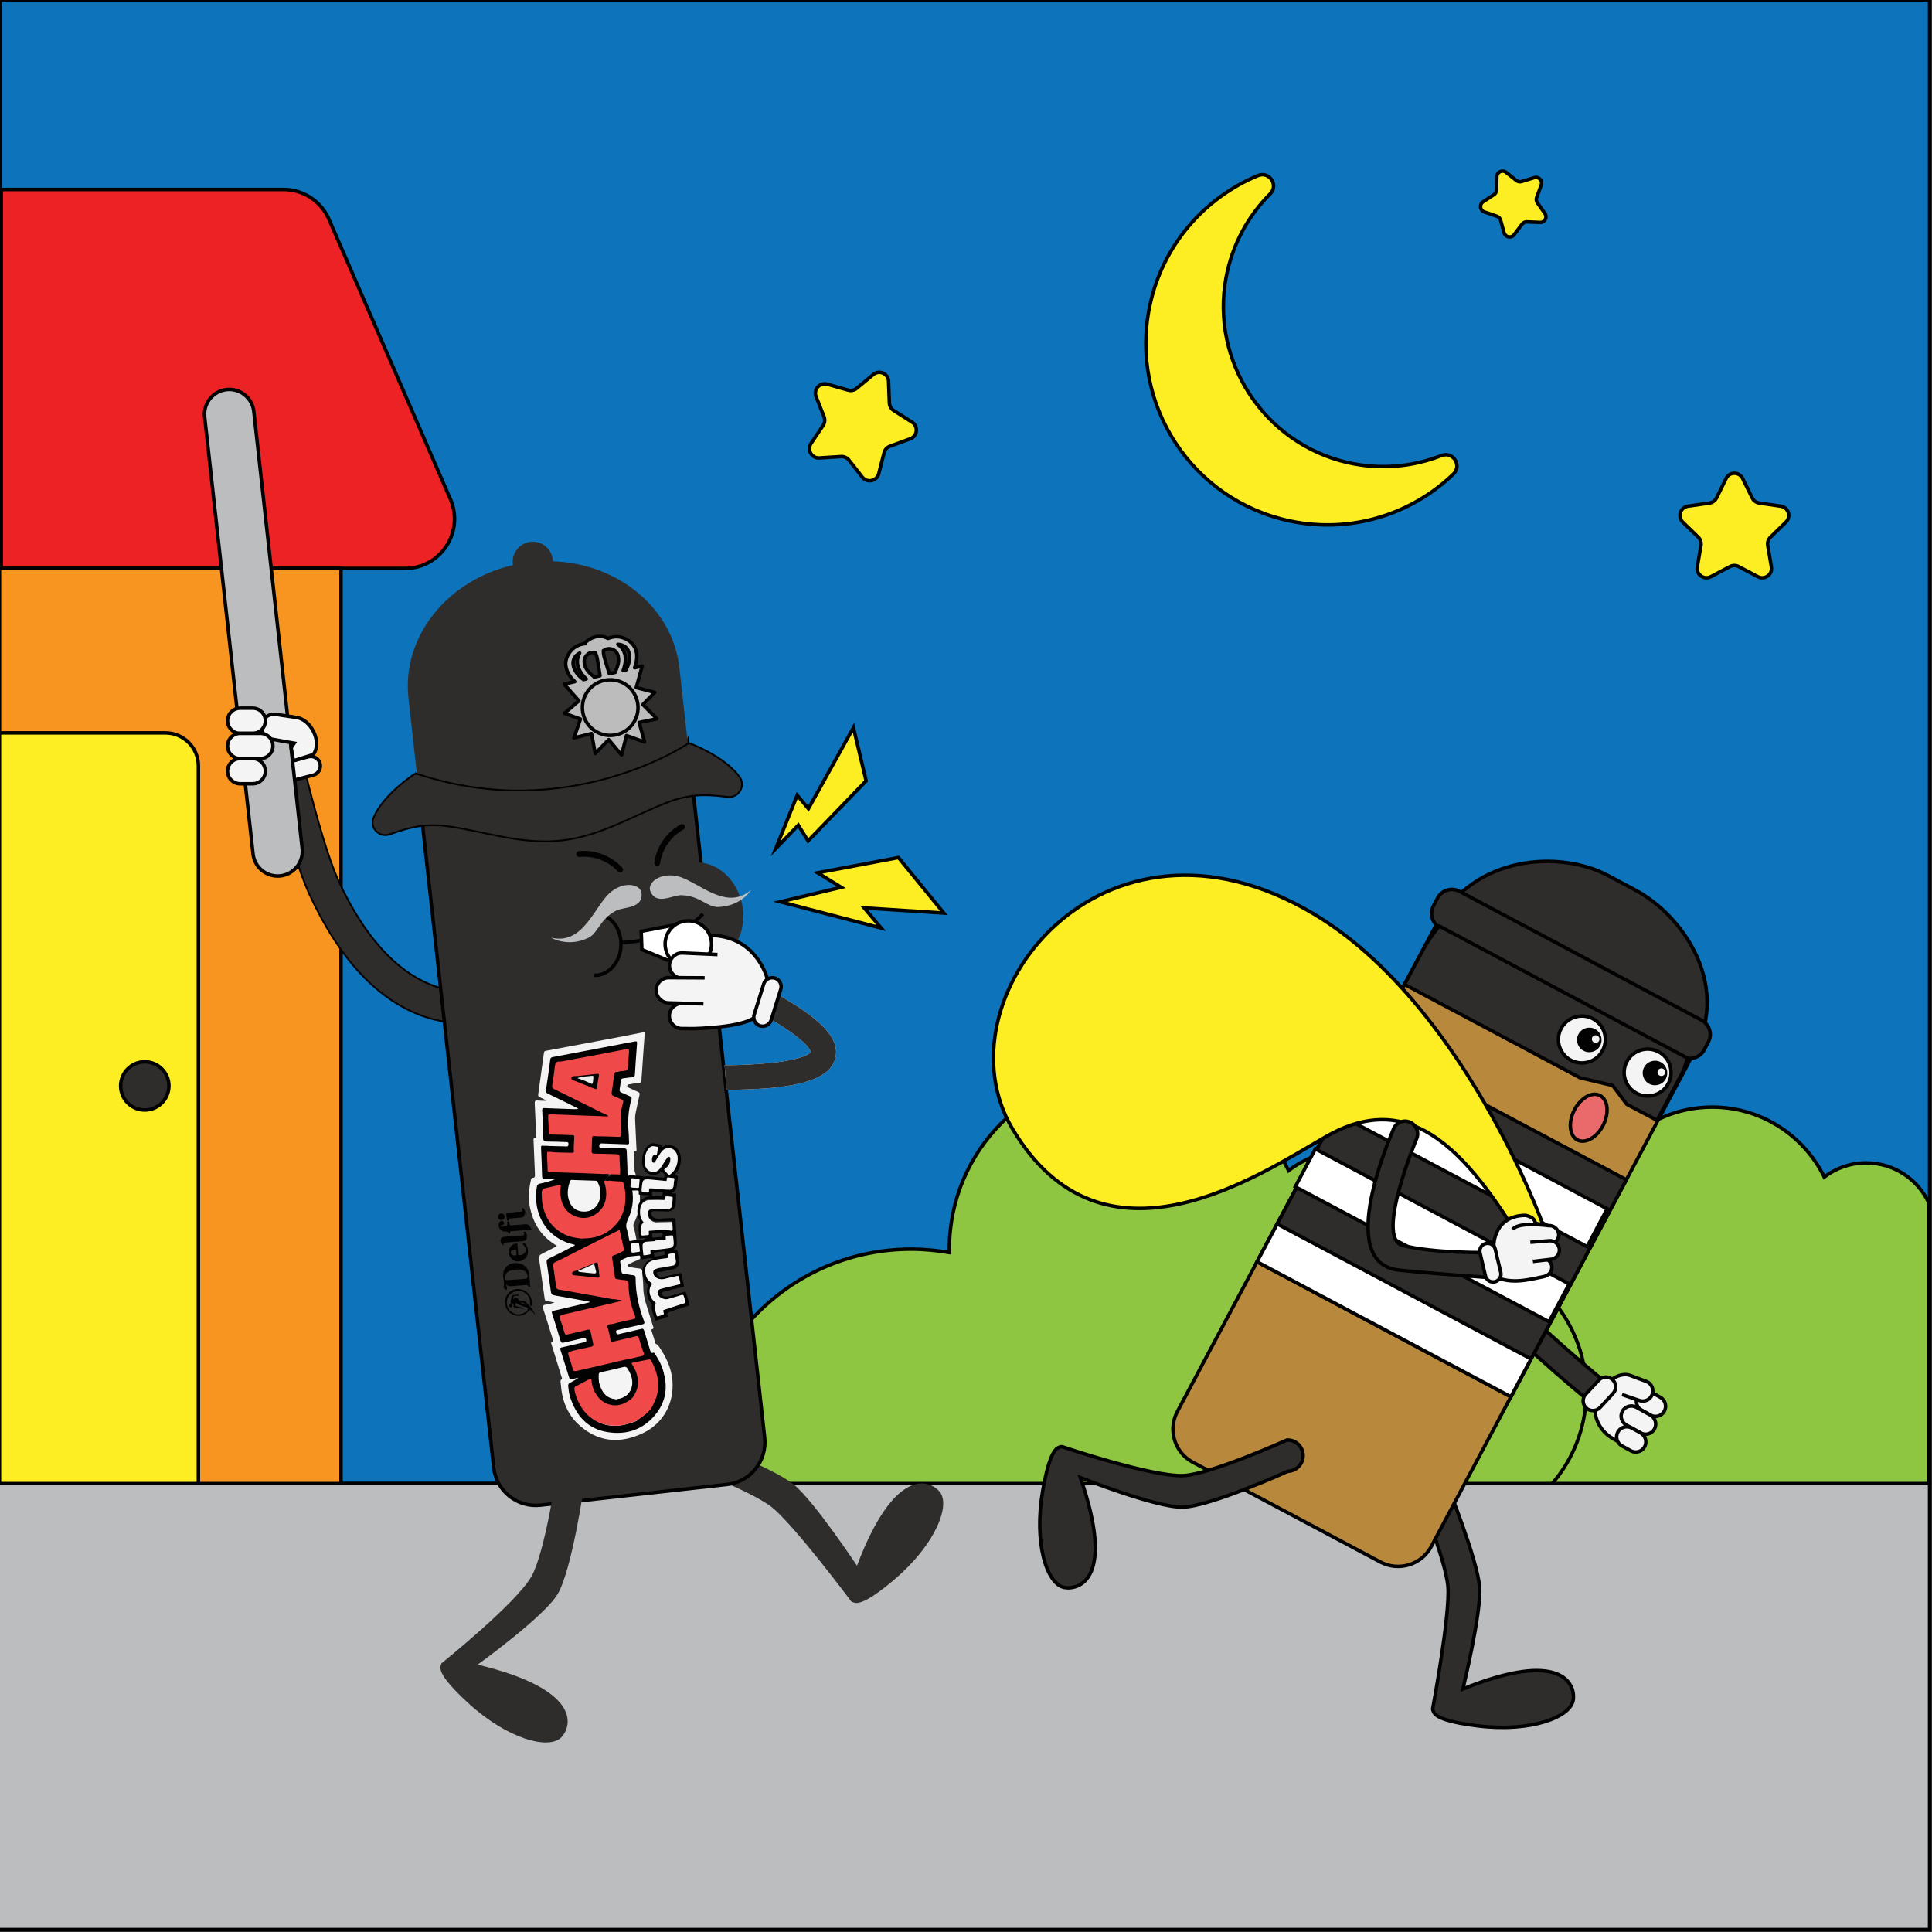 <?xml version="1.0" encoding="utf-8"?>
<!-- Generator: Adobe Illustrator 16.0.0, SVG Export Plug-In . SVG Version: 6.00 Build 0)  -->
<!DOCTYPE svg PUBLIC "-//W3C//DTD SVG 1.1//EN" "http://www.w3.org/Graphics/SVG/1.1/DTD/svg11.dtd">
<svg version="1.1" id="Layer_1" xmlns="http://www.w3.org/2000/svg" xmlns:xlink="http://www.w3.org/1999/xlink" x="0px" y="0px"
	 width="83px" height="83px" viewBox="0 0 83 83" enable-background="new 0 0 83 83" xml:space="preserve">
<rect x="0" y="0" width="83" height="83" fill="#333333" stroke="none"/>
<path fill="#0D73BB" stroke="#010101" stroke-width="0.15" stroke-miterlimit="10" d="M82.896,63.736H0V0h82.897V63.736z"/>
<path fill="#8EC641" stroke="#010101" stroke-width="0.15" stroke-miterlimit="10" d="M82.859,65.109
	c-0.98,1.063-2.381,1.729-3.941,1.729c-1.393,0-2.664-0.529-3.617-1.402c-0.539,0.209-1.129,0.32-1.742,0.32
	c-1.074,0-2.063-0.348-2.869-0.938c-1.037,0.699-2.287,1.107-3.633,1.107c-3.592,0-6.502-2.91-6.502-6.502s2.91-6.502,6.502-6.502
	c0.393,0,0.771,0.035,1.146,0.104c-0.002-0.033-0.004-0.066-0.004-0.104c0-2.961,2.398-5.359,5.359-5.359
	c2.113,0,3.941,1.227,4.814,3.004c0.498-0.381,1.123-0.607,1.799-0.607c1.189,0,2.217,0.699,2.689,1.711v13.439H82.859
	L82.859,65.109z"/>
<path fill="#8EC641" stroke="#010101" stroke-width="0.15" stroke-miterlimit="10" d="M39.149,53.664
	c0.561,0,1.106,0.057,1.639,0.146c-0.001-0.049-0.004-0.096-0.004-0.146c0-4.236,3.439-7.68,7.677-7.68
	c3.029,0,5.65,1.756,6.898,4.305c0.715-0.547,1.604-0.871,2.578-0.871c2.346,0,4.246,1.9,4.246,4.246c0,0.027,0,0.059,0,0.084
	c3.301,0.043,5.965,2.73,5.965,6.043c0,2.746-1.832,5.063-4.338,5.799c0.004,0.109,0.008,0.221,0.008,0.328
	c0,4.24-3.439,7.682-7.678,7.682c-1.998,0-3.816-0.768-5.186-2.018c-0.771,0.299-1.617,0.465-2.498,0.465
	c-1.537,0-2.957-0.5-4.104-1.346c-1.486,1.002-3.278,1.588-5.208,1.588c-5.143,0-9.312-4.17-9.312-9.313
	C29.837,57.832,34.006,53.664,39.149,53.664z"/>
<path fill="#BBBDBF" stroke="#010101" stroke-width="0.15" stroke-miterlimit="10" d="M-0.153,63.736h83.05v19.16h-83.05V63.736z"/>
<path fill="#FCEE23" stroke="#010101" stroke-width="0.15" stroke-miterlimit="10" d="M62.439,20.366
	c-1.797,1.727-4.385,2.565-7.008,2.018c-4.223-0.881-6.92-5.011-6.039-9.229c0.549-2.622,2.354-4.659,4.652-5.612
	c0.484-0.202,0.896,0.41,0.527,0.781c-0.943,0.941-1.625,2.167-1.895,3.581c-0.684,3.605,1.635,7.146,5.211,7.965
	c1.402,0.321,2.799,0.188,4.039-0.299C62.424,19.376,62.818,20.001,62.439,20.366z"/>
<path fill="#FCEE23" stroke="#010101" stroke-width="0.15" stroke-miterlimit="10" d="M74.865,20.556l0.412,0.836
	c0.059,0.118,0.172,0.2,0.303,0.219l0.922,0.134c0.33,0.048,0.461,0.452,0.223,0.684l-0.666,0.65
	c-0.096,0.092-0.139,0.225-0.115,0.355l0.156,0.918c0.059,0.328-0.287,0.578-0.582,0.422l-0.824-0.433
	c-0.113-0.063-0.256-0.063-0.373,0l-0.822,0.433c-0.293,0.155-0.639-0.095-0.582-0.422l0.158-0.918
	c0.021-0.13-0.02-0.263-0.115-0.355l-0.668-0.65c-0.232-0.232-0.104-0.636,0.227-0.684l0.924-0.134
	c0.129-0.019,0.242-0.101,0.301-0.219l0.412-0.836C74.293,20.258,74.721,20.258,74.865,20.556z"/>
<path fill="#FCEE23" stroke="#010101" stroke-width="0.15" stroke-miterlimit="10" d="M38.173,16.382l0.035,0.931
	c0.005,0.132,0.074,0.253,0.187,0.324l0.787,0.499c0.28,0.179,0.234,0.601-0.076,0.715l-0.875,0.321
	c-0.125,0.045-0.217,0.149-0.25,0.276l-0.23,0.903c-0.083,0.322-0.499,0.41-0.705,0.148l-0.575-0.732
	c-0.082-0.104-0.209-0.161-0.34-0.152l-0.93,0.059c-0.332,0.021-0.543-0.347-0.358-0.623l0.519-0.774
	c0.073-0.109,0.088-0.248,0.04-0.371l-0.343-0.866c-0.123-0.309,0.163-0.625,0.482-0.534l0.896,0.254
	c0.127,0.037,0.264,0.008,0.365-0.076l0.718-0.595C37.772,15.876,38.162,16.049,38.173,16.382z"/>
<path fill="#FCEE23" stroke="#010101" stroke-width="0.15" stroke-miterlimit="10" d="M64.701,7.403l0.445,0.353
	c0.063,0.05,0.145,0.065,0.223,0.042l0.543-0.167c0.193-0.06,0.371,0.129,0.301,0.318l-0.197,0.532
	c-0.025,0.076-0.018,0.16,0.027,0.226l0.328,0.464c0.115,0.166-0.01,0.393-0.211,0.384l-0.566-0.023
	c-0.08-0.003-0.156,0.033-0.205,0.097l-0.342,0.454c-0.119,0.162-0.375,0.113-0.43-0.081l-0.152-0.546
	c-0.021-0.078-0.08-0.14-0.156-0.166l-0.537-0.184c-0.191-0.065-0.229-0.322-0.061-0.434l0.477-0.314
	c0.063-0.045,0.104-0.12,0.105-0.2l0.012-0.567C64.311,7.388,64.543,7.278,64.701,7.403z"/>
<path fill="#ED2224" stroke="#010101" stroke-width="0.15" stroke-miterlimit="10" d="M17.398,24.42H0.054V8.14H12.18
	c0.847,0,1.614,0.503,1.951,1.28l5.219,12.027C19.958,22.851,18.93,24.42,17.398,24.42z"/>
<path fill="#F89520" stroke="#010101" stroke-width="0.15" stroke-miterlimit="10" d="M14.65,24.42v39.316H-0.022V24.42H14.65z"/>
<path fill="#FCEE23" stroke="#010101" stroke-width="0.15" stroke-miterlimit="10" d="M8.523,32.906v30.83H0.115
	c-0.046,0-0.092-0.002-0.138-0.006V31.492c0.045-0.005,0.091-0.007,0.138-0.007h6.988C7.888,31.485,8.523,32.121,8.523,32.906z"/>
<path fill="#2F2D2C" stroke="#010101" stroke-width="0.15" stroke-miterlimit="10" d="M6.22,45.615c0.573,0,1.037,0.465,1.037,1.035
	c0,0.574-0.464,1.037-1.037,1.037c-0.573,0-1.037-0.463-1.037-1.037C5.184,46.08,5.646,45.615,6.22,45.615z"/>
<path fill="#2F2D2C" d="M28.964,62.807c-0.291-0.229-0.342-0.65-0.113-0.941c0.227-0.289,0.651-0.344,0.943-0.115
	c0,0,3.369,1.271,4.295,2.016c0.867,0.688,2.727,3.496,2.727,3.496c1.618-4.271,3.116-3.693,3.548-3.184
	c0.497,0.586-0.193,2.299-1.951,3.787c-0.957,0.813-1.481,1.07-1.724,0.982c-0.043-0.01-0.086-0.025-0.126-0.059
	c0,0-2.457-3.293-3.415-4.047C32.2,63.996,28.964,62.807,28.964,62.807z"/>
<path fill="#FFFFFF" stroke="#020202" stroke-width="0.15" stroke-miterlimit="10" d="M20.451,43.896
	c-0.504,0.059-1.266,0.055-2.149-0.238c-2.001-0.666-3.675-2.435-4.977-5.257c-0.935-2.026-2.032-7.113-2.078-7.328l1.276-0.273
	c0.011,0.051,1.113,5.159,1.987,7.055c2.67,5.792,6.131,4.69,6.166,4.68l0.421,1.232C21.075,43.775,20.839,43.854,20.451,43.896"/>
<path fill="#2F2D2C" d="M20.451,43.896c-0.504,0.059-1.266,0.055-2.149-0.238c-2.001-0.666-3.675-2.435-4.977-5.257
	c-0.935-2.026-2.032-7.113-2.078-7.328l1.276-0.273c0.011,0.051,1.113,5.159,1.987,7.055c2.67,5.792,6.131,4.69,6.166,4.68
	l0.421,1.232C21.075,43.775,20.839,43.854,20.451,43.896z"/>
<path fill="#FFFFFF" d="M13.429,31.84c0.188,0.624-0.123,1.27-0.696,1.443c-0.573,0.173-1.19-0.192-1.379-0.816
	c-0.188-0.624,0.123-1.27,0.696-1.443C12.623,30.852,13.24,31.217,13.429,31.84"/>
<path fill="#F4F4F4" d="M13.502,33.301l-0.78,0.204c-0.217,0.057-0.442-0.075-0.499-0.292l0,0c-0.057-0.218,0.075-0.442,0.292-0.5
	l0.78-0.204c0.218-0.057,0.442,0.075,0.499,0.292C13.853,33.02,13.721,33.245,13.502,33.301"/>
<path fill="none" stroke="#020202" stroke-width="0.15" stroke-miterlimit="10" d="M13.457,33.301l-0.78,0.204
	c-0.217,0.057-0.442-0.075-0.499-0.292l0,0c-0.057-0.218,0.075-0.442,0.292-0.5l0.78-0.204c0.218-0.057,0.442,0.075,0.499,0.292
	C13.806,33.02,13.673,33.245,13.457,33.301z"/>
<path fill="#BBBDBF" d="M12.044,37.629L12.044,37.629c-0.581,0.063-1.109-0.359-1.173-0.94L8.792,17.911
	c-0.064-0.582,0.358-1.109,0.939-1.174c0.582-0.064,1.11,0.359,1.173,0.94l2.079,18.778C13.048,37.036,12.625,37.565,12.044,37.629"
	/>
<path fill="none" stroke="#020202" stroke-width="0.15" stroke-miterlimit="10" d="M12.044,37.629L12.044,37.629
	c-0.581,0.063-1.109-0.359-1.173-0.94L8.792,17.911c-0.064-0.582,0.358-1.109,0.939-1.174c0.582-0.064,1.11,0.359,1.173,0.94
	l2.079,18.778C13.048,37.036,12.625,37.565,12.044,37.629z"/>
<path fill="#2F2D2C" d="M17.915,33.282c6.512,2.177,11.64-1.288,11.64-1.288l3.295,29.771c0.11,0.998-0.61,1.898-1.61,2.01
	l-8.02,0.889c-1,0.109-1.899-0.607-2.01-1.607L17.915,33.282"/>
<path fill="none" stroke="#020202" stroke-width="0.15" stroke-miterlimit="10" d="M17.915,33.282l3.295,29.771
	c0.111,1,1.011,1.721,2.01,1.609l8.02-0.891c1-0.107,1.72-1.012,1.61-2.01L29.555,31.99C29.554,31.994,24.427,35.458,17.915,33.282z
	"/>
<path fill="none" stroke="#020202" stroke-width="0.25" stroke-linecap="round" stroke-miterlimit="10" d="M28.232,37.074
	c0.04-0.271,0.132-0.54,0.283-0.79c0.199-0.329,0.473-0.584,0.787-0.758"/>
<path fill="none" stroke="#020202" stroke-width="0.25" stroke-linecap="round" stroke-miterlimit="10" d="M26.639,37.359
	c-0.186-0.202-0.415-0.37-0.681-0.49c-0.35-0.159-0.721-0.213-1.078-0.178"/>
<path fill="#2F2D2C" d="M29.189,28.702l0.364,3.292c0,0-5.127,3.465-11.64,1.288c-0.211-1.908-0.365-3.291-0.365-3.291
	c-0.292-2.642,1.671-5.065,4.489-5.714c-0.002-0.015-0.006-0.03-0.007-0.045c-0.052-0.474,0.29-0.901,0.763-0.954
	c0.475-0.052,0.902,0.29,0.954,0.764c0.003,0.023,0.003,0.046,0.004,0.07C26.559,24.211,28.903,26.119,29.189,28.702z"/>
<path fill="#FFFFFF" stroke="#020202" stroke-width="0.15" stroke-miterlimit="10" d="M31.75,33.414
	c0.25,0.353-0.053,0.835-0.483,0.787c-0.656-0.074-1.468-0.188-2.509,0.198c-1.484,0.551-2.927,1.483-4.644,1.673
	c-1.717,0.19-3.328-0.404-4.897-0.616c-1.101-0.15-1.869,0.14-2.492,0.355c-0.409,0.141-0.81-0.264-0.644-0.663
	c0.415-1.001,1.737-1.856,1.737-1.856l0.095-0.011c6.513,2.177,11.64-1.288,11.64-1.288l0.096-0.011
	C29.649,31.983,31.126,32.528,31.75,33.414"/>
<path fill="#2F2D2C" d="M31.75,33.414c-0.624-0.887-2.101-1.432-2.101-1.432l-0.096,0.011c0,0-5.127,3.465-11.64,1.288l-0.095,0.011
	c0,0-1.322,0.855-1.737,1.856c-0.166,0.399,0.235,0.804,0.644,0.663c0.623-0.215,1.391-0.505,2.492-0.355
	c1.569,0.212,3.18,0.807,4.897,0.616c1.717-0.19,3.16-1.122,4.644-1.673c1.042-0.386,1.854-0.271,2.509-0.198
	C31.697,34.249,32,33.767,31.75,33.414z"/>
<path fill="#F4F4F4" stroke="#020202" stroke-width="0.15" stroke-miterlimit="10" d="M13.463,32.414
	c0.393-0.571-0.131-1.514-0.723-1.59l-0.894-0.136c-0.295-0.041-0.57,0.167-0.611,0.462s0.167,0.57,0.462,0.61l0.94,0.169
	l-0.128,0.194l0.094,0.563L13.463,32.414z"/>
<path fill="#F4F4F4" d="M10.859,31.506h-0.542c-0.298,0-0.541-0.244-0.541-0.542c0-0.298,0.244-0.541,0.542-0.541h0.542
	c0.298,0,0.541,0.244,0.541,0.542C11.4,31.263,11.158,31.506,10.859,31.506"/>
<path fill="none" stroke="#020202" stroke-width="0.15" stroke-miterlimit="10" d="M10.859,31.506h-0.542
	c-0.298,0-0.541-0.244-0.541-0.542c0-0.298,0.244-0.541,0.542-0.541h0.542c0.298,0,0.541,0.244,0.541,0.542
	C11.4,31.263,11.158,31.506,10.859,31.506z"/>
<path fill="#F4F4F4" d="M10.857,33.671h-0.542c-0.297,0-0.541-0.244-0.541-0.542c0-0.297,0.244-0.541,0.542-0.541h0.542
	c0.298,0,0.542,0.243,0.541,0.541C11.399,33.428,11.156,33.671,10.857,33.671"/>
<path fill="none" stroke="#020202" stroke-width="0.15" stroke-miterlimit="10" d="M10.857,33.671h-0.542
	c-0.297,0-0.541-0.244-0.541-0.542c0-0.297,0.244-0.541,0.542-0.541h0.542c0.298,0,0.542,0.243,0.541,0.541
	C11.399,33.428,11.156,33.671,10.857,33.671z"/>
<path fill="#F4F4F4" d="M11.184,32.589h-0.867c-0.297,0-0.541-0.244-0.541-0.542c0-0.297,0.244-0.541,0.542-0.541h0.866
	c0.298,0,0.542,0.244,0.541,0.542C11.725,32.345,11.48,32.589,11.184,32.589"/>
<path fill="none" stroke="#020202" stroke-width="0.15" stroke-miterlimit="10" d="M11.184,32.589h-0.867
	c-0.297,0-0.541-0.244-0.541-0.542c0-0.297,0.244-0.541,0.542-0.541h0.866c0.298,0,0.542,0.244,0.541,0.542
	C11.725,32.345,11.48,32.589,11.184,32.589z"/>
<path fill="#2F2D2C" d="M29.595,37.098c0.968-0.239,1.982,0.503,2.266,1.656c0.284,1.153-0.27,2.28-1.237,2.519"/>
<path fill="none" stroke="#020202" stroke-width="0.15" stroke-miterlimit="10" d="M25.627,39.263
	c0.612,0.027,1.082,0.639,1.05,1.367c-0.031,0.728-0.552,1.297-1.164,1.272"/>
<path fill="#FFFFFF" d="M34.339,46.551c-0.759,0.182-1.734,0.254-3.124,0.27l-0.086-1.057c3.123-0.033,3.641-0.48,3.709-0.563
	c-0.024-0.092-0.246-0.604-2.167-1.658l0.52-0.941c2.102,1.158,2.908,2.016,2.695,2.859C35.758,45.975,35.27,46.33,34.339,46.551"/>
<path fill="#2F2D2C" d="M34.339,46.551c-0.759,0.182-1.734,0.254-3.124,0.27l-0.086-1.057c3.123-0.033,3.641-0.48,3.709-0.563
	c-0.024-0.092-0.246-0.604-2.167-1.658l0.52-0.941c2.102,1.158,2.908,2.016,2.695,2.859C35.758,45.975,35.27,46.33,34.339,46.551z"
	/>
<path fill="#BBBDBF" d="M27.937,38.281c-0.157-0.399,0.569-0.925,1.45-0.542c0.88,0.382,1.894,1.325,2.881,0.498
	c0,0-0.427,0.694-1.405,0.729c-0.489,0.018-0.81-0.499-1.601-0.507C28.878,38.455,28.187,38.912,27.937,38.281z"/>
<path fill="#BBBDBF" d="M27.562,38.371c-0.04-0.427-0.925-0.569-1.539,0.169c-0.614,0.738-1.094,2.037-2.348,1.743
	c0,0,0.693,0.427,1.583,0.017c0.445-0.204,0.498-0.808,1.201-1.173C26.798,38.95,27.624,39.047,27.562,38.371z"/>
<path fill="#2F2D2C" d="M23.935,63.156c0.19-0.318,0.602-0.424,0.921-0.23c0.316,0.189,0.423,0.604,0.233,0.92
	c0,0-0.52,3.619-1.138,4.645c-0.593,0.979-3.431,3.023-3.431,3.023c4.441,1.063,4.059,2.617,3.606,3.111
	c-0.518,0.566-2.304,0.104-4.004-1.453c-0.924-0.846-1.251-1.332-1.195-1.584c0.003-0.045,0.016-0.09,0.042-0.133
	c0,0,3.195-2.564,3.862-3.729C23.414,66.703,23.935,63.156,23.935,63.156z"/>
<path fill="#2F2D2C" stroke="#010101" stroke-width="0.15" stroke-miterlimit="10" d="M68.313,60.23
	c-0.414-0.342-4.074-3.365-4.811-4.611c-0.346-0.592-0.43-1.23-0.246-1.914c0.58-2.16,3.771-3.994,3.906-4.068l0.527,0.936
	l-0.264-0.469l0.264,0.469c-0.813,0.467-3.014,1.982-3.396,3.414c-0.104,0.396-0.063,0.758,0.139,1.096
	c0.537,0.914,3.477,3.432,4.563,4.32L68.313,60.23z"/>
<path fill="#2F2D2C" stroke="#010101" stroke-width="0.15" stroke-miterlimit="10" d="M60.785,63.773
	c-0.029-0.369,0.246-0.693,0.615-0.723c0.367-0.031,0.695,0.244,0.725,0.615c0,0,1.352,3.336,1.438,4.52
	c0.082,1.105-0.717,4.375-0.717,4.375c4.232-1.709,4.826-0.217,4.744,0.449c-0.094,0.762-1.818,1.416-4.105,1.135
	c-1.24-0.15-1.791-0.359-1.893-0.598c-0.021-0.037-0.039-0.08-0.043-0.131c0,0,0.754-4.039,0.656-5.254
	C62.107,66.957,60.785,63.773,60.785,63.773z"/>
<path fill="#B8893D" stroke="#010101" stroke-width="0.15" stroke-miterlimit="10" d="M68.58,37.846l1.75,0.931
	c2.527,1.344,3.486,4.485,2.143,7.012L61.488,66.438c-0.418,0.787-1.396,1.086-2.182,0.668l-8.059-4.285
	c-0.787-0.418-1.086-1.395-0.666-2.18l10.982-20.652C62.914,37.46,66.055,36.501,68.58,37.846z"/>
<path fill="#2F2D2C" stroke="#010101" stroke-width="0.15" stroke-linejoin="round" stroke-miterlimit="10" d="M69.068,37.607
	l1.186,0.63c2.043,1.086,4.264,4.189,2.361,7.283l0,0L61.711,39.72C63.313,36.725,67.027,36.521,69.068,37.607z"/>
<path fill="#2F2D2C" stroke="#010101" stroke-width="0.15" stroke-miterlimit="10" d="M58.965,44.883l10.904,5.799l-4.961,9.326
	l-10.904-5.801L58.965,44.883z"/>
<path fill="#FFFFFF" stroke="#020202" stroke-width="0.15" stroke-miterlimit="10" d="M54.869,52.582l10.904,5.799l-0.865,1.627
	l-10.904-5.801L54.869,52.582z"/>
<path fill="#FFFFFF" stroke="#020202" stroke-width="0.15" stroke-miterlimit="10" d="M56.51,49.357l10.902,5.801l-0.865,1.625
	l-10.902-5.799L56.51,49.357z M57.281,47.758l10.902,5.799l0.861-1.625l-10.898-5.799L57.281,47.758z"/>
<path fill="#2F2D2C" stroke="#010101" stroke-width="0.15" stroke-linejoin="round" stroke-miterlimit="10" d="M72.273,45.391
	l-10.406-5.537c-0.338-0.18-0.467-0.598-0.287-0.935l0.182-0.341c0.18-0.337,0.598-0.465,0.938-0.286l10.406,5.538
	c0.338,0.182,0.465,0.6,0.285,0.936l-0.182,0.342C73.029,45.441,72.611,45.57,72.273,45.391z"/>
<path fill="#2F2D2C" stroke="#010101" stroke-width="0.15" stroke-miterlimit="10" d="M71.188,48.129l1.1-2.068
	c0.08-0.199,0.148-0.4,0.207-0.604l-10.662-5.672c-0.273,0.327-0.52,0.686-0.729,1.078l-0.764,1.428l7.535,4.008l1.408,0.336
	l0.605,0.807L71.188,48.129z"/>
<path fill="#2F2D2C" stroke="#010101" stroke-width="0.15" stroke-miterlimit="10" d="M55.289,61.865
	c0.371-0.014,0.682,0.277,0.693,0.648c0.012,0.369-0.281,0.682-0.65,0.693c0,0-3.33,1.512-4.523,1.539
	c-1.145,0.023-4.396-1.266-4.396-1.266c1.5,4.313-0.02,4.832-0.682,4.721c-0.758-0.135-1.326-1.891-0.936-4.156
	c0.217-1.236,0.449-1.773,0.691-1.861c0.037-0.02,0.082-0.035,0.135-0.035c0,0,3.883,1.311,5.227,1.244
	C52.02,63.334,55.289,61.865,55.289,61.865z"/>
<path fill="#FFFFFF" stroke="#020202" stroke-width="0.15" stroke-miterlimit="10" d="M61.711,39.721"/>
<path fill="#FCEE23" stroke="#010101" stroke-width="0.15" stroke-miterlimit="10" d="M64.762,52.373
	c-2.539-3.918-4.809-5.256-7.816-3.533c-2.854,1.639-9.57,6.199-13.455-0.354c-3.286-5.547,3.861-14.638,12.941-9.227
	c6.416,3.823,9.854,13.348,9.854,13.348L64.762,52.373z"/>
<path fill="#2F2D2C" stroke="#010101" stroke-width="0.15" stroke-miterlimit="10" d="M63.928,54.883
	c-0.1-0.006-2.438-0.172-3.826-0.318c-2.803-0.297-0.311-5.844-0.25-6.027c0.09-0.281,0.396-0.438,0.676-0.346
	c0.281,0.092,0.438,0.395,0.35,0.678l0,0c-0.016,0.039-1.813,4.316-0.627,4.631c1.311,0.348,3.713,0.311,3.734,0.311
	C64.246,53.822,64.225,54.896,63.928,54.883z"/>
<g>
	<path fill="#F4F4F4" stroke="#020202" stroke-width="0.15" stroke-miterlimit="10" d="M64.174,53.479c0,0,0.006-1.252,1.361-1.268
		c0.695,0.146,0.32,0.629,0.32,0.629s0.775,0.063,0.764,0.518c-0.016,0.453,0.016,0.609-0.313,0.938
		c-0.33,0.33-1.031,0.596-1.473,0.5c-0.438-0.094-0.438-0.313-0.438-0.313L64.174,53.479z"/>
	<path fill="#F4F4F4" stroke="#020202" stroke-width="0.15" stroke-miterlimit="10" d="M64.986,52.82
		c0.234-0.35,1.541-0.166,1.541-0.166c0.229-0.021,0.438,0.164,0.438,0.402c-0.002,0.209-0.178,0.377-0.387,0.396l-0.377,0.031"/>
	<path fill="#F4F4F4" stroke="#020202" stroke-width="0.15" stroke-miterlimit="10" d="M65.836,54.084l0.377-0.033
		c0.203-0.016,0.402,0.109,0.447,0.307c0.055,0.246-0.119,0.447-0.354,0.49c-0.574,0.104-1.539,0.422-2.328-0.154"/>
	<path fill="#F4F4F4" stroke="#020202" stroke-width="0.15" stroke-miterlimit="10" d="M65.744,53.369l0.814-0.066
		c0.219-0.02,0.414,0.146,0.434,0.361c0.021,0.221-0.145,0.414-0.363,0.438l-0.775,0.09"/>
	<path fill="#F4F4F4" stroke="#020202" stroke-width="0.15" stroke-miterlimit="10" d="M64.221,55.066L64.221,55.066
		c-0.182,0.043-0.363-0.068-0.406-0.25l-0.232-0.988c-0.045-0.182,0.064-0.363,0.25-0.406l0,0c0.184-0.043,0.361,0.068,0.404,0.25
		l0.236,0.988C64.516,54.842,64.402,55.023,64.221,55.066z"/>
</g>
<path fill="#F4F4F4" stroke="#020202" stroke-width="0.15" stroke-miterlimit="10" d="M70.332,46.98
	c-0.498-0.25-0.701-0.854-0.453-1.352s0.854-0.701,1.352-0.455c0.5,0.248,0.701,0.854,0.453,1.354
	C71.436,47.025,70.83,47.229,70.332,46.98z M68.861,45.105c0.248-0.498,0.045-1.104-0.453-1.352
	c-0.498-0.246-1.104-0.045-1.352,0.453c-0.25,0.498-0.045,1.104,0.449,1.352C68.008,45.807,68.613,45.605,68.861,45.105z"/>
<path fill="#020202" d="M68.041,45.146c-0.262-0.129-0.367-0.445-0.236-0.705c0.131-0.264,0.447-0.367,0.709-0.238
	c0.26,0.131,0.365,0.445,0.236,0.707C68.619,45.172,68.303,45.277,68.041,45.146z M68.697,44.713c0.041-0.08,0.008-0.18-0.074-0.219
	c-0.08-0.041-0.178-0.012-0.219,0.068c-0.039,0.082-0.008,0.184,0.074,0.225C68.559,44.826,68.658,44.795,68.697,44.713z"/>
<path fill="#EA6A6B" stroke="#020202" stroke-width="0.15" stroke-miterlimit="10" d="M68.729,47.061
	c0.35,0.172,0.414,0.74,0.148,1.271c-0.262,0.525-0.758,0.814-1.104,0.645c-0.346-0.172-0.412-0.74-0.148-1.27
	C67.891,47.178,68.383,46.887,68.729,47.061z"/>
<path fill="#020202" d="M70.863,46.568c-0.26-0.131-0.367-0.447-0.236-0.707c0.129-0.262,0.447-0.367,0.707-0.238
	c0.262,0.131,0.367,0.447,0.238,0.709C71.441,46.592,71.125,46.699,70.863,46.568z M71.52,46.135c0.041-0.082,0.008-0.18-0.07-0.221
	c-0.08-0.039-0.182-0.008-0.223,0.07c-0.041,0.08-0.008,0.184,0.072,0.223C71.381,46.248,71.48,46.215,71.52,46.135z"/>
<g>
	
		<path fill="#BCBCBC" stroke="#020202" stroke-width="0.15" stroke-linecap="round" stroke-linejoin="round" stroke-miterlimit="10" d="
		M27.617,30.268l0.511-0.522l-0.794-0.208l0.254-0.925l-0.324,0.075c0.07-0.19,0.13-0.449,0.072-0.696
		c-0.045-0.198-0.159-0.359-0.339-0.478c-0.225-0.149-0.467-0.194-0.717-0.137c-0.056,0.013-0.108,0.032-0.159,0.051l0,0
		c-0.564-0.291-1.011,0.211-1.011,0.211l0.029,0.013c-0.045,0.004-0.091,0.01-0.136,0.021c-0.251,0.058-0.447,0.206-0.585,0.438
		c-0.11,0.188-0.144,0.386-0.092,0.588c0.057,0.245,0.223,0.447,0.367,0.585l-0.458,0.105l0.635,0.72l-0.623,0.536l0.689,0.246
		l-0.28,0.811l0.756-0.189l0.16,0.857l0.577-0.593l0.555,0.66l0.209-0.837l0.778,0.28l-0.232-0.841l0.763-0.161L27.617,30.268z
		 M26.839,28.089c-0.029-0.104-0.079-0.198-0.15-0.279c-0.007-0.007-0.016-0.018-0.024-0.025c-0.035-0.037-0.076-0.072-0.122-0.104
		c0.031,0.001,0.062,0.004,0.093,0.01c0.217,0.039,0.359,0.185,0.397,0.408c0.005,0.025,0.007,0.051,0.009,0.079
		c0.001,0.027,0.002,0.055,0.001,0.083c-0.001,0.056-0.01,0.115-0.022,0.174c-0.007,0.031-0.014,0.06-0.021,0.092
		c-0.024,0.077-0.057,0.154-0.098,0.228l-0.006,0.012l-0.003,0.01l-0.122,0.028c0.006-0.014,0.009-0.024,0.015-0.038
		c0.016-0.047,0.031-0.095,0.042-0.142c0.012-0.044,0.02-0.089,0.027-0.13c0.001-0.009,0.003-0.019,0.003-0.028
		c0.001-0.019,0.004-0.038,0.006-0.055c0-0.01,0-0.019,0.001-0.029c0-0.019,0.002-0.037,0.002-0.057c-0.001-0.01,0-0.02,0-0.029
		c-0.002-0.028-0.003-0.058-0.006-0.086C26.858,28.166,26.851,28.125,26.839,28.089z M25.112,28.521l-0.001-0.003
		c0,0-0.003-0.012-0.004-0.015c-0.001-0.004-0.002-0.009-0.002-0.012l-0.001-0.01c-0.001-0.002-0.001-0.004-0.002-0.008
		c0-0.006-0.001-0.012,0-0.021c-0.001-0.005-0.002-0.01-0.001-0.015c0-0.006,0-0.016-0.001-0.021l0.001-0.015
		c0.001-0.004,0.001-0.009,0-0.014c0-0.003,0-0.015,0-0.015c0-0.005,0-0.008,0.002-0.015c0-0.002,0-0.005,0.002-0.007v-0.003
		c0-0.004,0.001-0.011,0.003-0.017c0-0.003,0-0.006,0.003-0.011c0-0.005,0.001-0.009,0.004-0.016
		c0.001-0.003,0.002-0.008,0.004-0.013c0.001-0.003,0.003-0.008,0.005-0.014c0.001-0.004,0.004-0.008,0.006-0.012
		c0-0.005,0.003-0.009,0.006-0.015c0.002-0.004,0.004-0.008,0.007-0.013c0.001-0.004,0.004-0.008,0.007-0.015
		c0.002-0.004,0.004-0.006,0.008-0.012c0.003-0.004,0.007-0.008,0.009-0.014v-0.001c0.002-0.004,0.005-0.007,0.007-0.009
		c0.003-0.005,0.007-0.009,0.014-0.014c0,0,0.005-0.009,0.009-0.012c0.004-0.003,0.008-0.008,0.015-0.014
		c0,0,0.008-0.009,0.009-0.011c0.005-0.003,0.012-0.009,0.018-0.014l0.008-0.01c0.01-0.007,0.019-0.015,0.03-0.023
		c0.031-0.023,0.067-0.038,0.107-0.047c0.032-0.008,0.069-0.013,0.111-0.012c0.026,0,0.053,0.001,0.08,0.003
		c0.017,0.039,0.032,0.076,0.044,0.113c0.013,0.038,0.024,0.076,0.032,0.108c0.029,0.132,0.087,0.516,0.126,0.778l-0.255,0.059
		c-0.003-0.007-0.008-0.013-0.011-0.019l-0.007-0.01l-0.011-0.009c-0.03-0.022-0.064-0.049-0.095-0.077
		c-0.007-0.005-0.014-0.01-0.02-0.016l-0.013-0.014c-0.007-0.005-0.014-0.011-0.018-0.017l-0.014-0.013
		c-0.005-0.005-0.012-0.013-0.017-0.019l-0.002-0.002c-0.025-0.025-0.046-0.051-0.067-0.078l-0.007-0.011
		c-0.004-0.005-0.008-0.01-0.012-0.015l-0.012-0.018c-0.003-0.005-0.006-0.012-0.012-0.02l-0.01-0.014
		c-0.002-0.005-0.006-0.012-0.01-0.018c-0.002-0.006-0.006-0.01-0.008-0.015c-0.003-0.006-0.006-0.011-0.009-0.017
		c-0.001-0.005-0.004-0.009-0.006-0.015c-0.003-0.005-0.005-0.012-0.009-0.018c-0.002-0.005-0.005-0.01-0.008-0.015
		c-0.001-0.004-0.004-0.011-0.007-0.018c-0.002-0.006-0.003-0.011-0.004-0.016c-0.003-0.005-0.004-0.01-0.007-0.016
		c-0.001-0.004-0.003-0.01-0.006-0.018c-0.001-0.005-0.002-0.009-0.004-0.013c-0.001-0.006-0.003-0.01-0.004-0.018l-0.001-0.002
		c-0.001-0.004-0.002-0.008-0.003-0.012C25.111,28.529,25.114,28.525,25.112,28.521z M25.058,29.188l-0.01-0.008
		c-0.256-0.184-0.421-0.441-0.429-0.674c-0.005-0.16,0.065-0.298,0.203-0.397c0.025-0.02,0.053-0.035,0.08-0.05
		c-0.096,0.172-0.122,0.354-0.077,0.54c0.057,0.239,0.223,0.438,0.361,0.569l-0.122,0.028L25.058,29.188z M26.175,28.94
		c-0.08-0.254-0.195-0.622-0.228-0.754c-0.007-0.033-0.014-0.071-0.019-0.111c-0.004-0.04-0.007-0.08-0.007-0.122
		c0.031-0.017,0.062-0.035,0.094-0.048c0.027-0.013,0.052-0.02,0.077-0.026c0.043-0.01,0.082-0.012,0.12-0.005
		c0.012,0.002,0.025,0.006,0.037,0.007l0.012,0.005c0.008,0.001,0.016,0.004,0.023,0.005c0.002,0.001,0.014,0.005,0.014,0.005
		c0.007,0.001,0.013,0.005,0.02,0.006c0.003,0,0.006,0.002,0.008,0.002l0.003,0.002c0.005,0.002,0.012,0.004,0.018,0.008
		c0.004,0.001,0.006,0.002,0.011,0.006c0.005,0.003,0.011,0.006,0.016,0.008c0.003,0.003,0.008,0.005,0.012,0.006
		c0.004,0.004,0.009,0.008,0.013,0.011c0.004,0.002,0.008,0.005,0.011,0.008c0.005,0.004,0.009,0.007,0.013,0.011
		c0.003,0.002,0.006,0.006,0.011,0.008c0.004,0.003,0.007,0.007,0.011,0.01c0.003,0.003,0.006,0.007,0.009,0.01
		c0.002,0.004,0.007,0.007,0.014,0.014c0,0.003,0.003,0.005,0.006,0.008c0.002,0.004,0.005,0.007,0.01,0.013
		c0,0,0.006,0.009,0.007,0.01c0.003,0.005,0.005,0.008,0.01,0.015c0,0,0.005,0.008,0.007,0.011c0.002,0.003,0.003,0.007,0.005,0.011
		l0.007,0.014c0.003,0.006,0.006,0.013,0.009,0.019c0.002,0.004,0.003,0.01,0.006,0.015c0.002,0.007,0.004,0.012,0.007,0.019
		c0.001,0.003,0.001,0.004,0.002,0.007l0.003,0.01c0.001,0.005,0.002,0.008,0.003,0.011c0.001,0.003,0.002,0.007,0.003,0.011
		l0.002,0.008c0.001,0.004,0.002,0.008,0.002,0.012c0.001,0.003,0.002,0.008,0.002,0.012l0.002,0.007
		c0.001,0.003,0.002,0.007,0.003,0.013c0.001,0.004,0.002,0.01,0.002,0.016c0.001,0.004,0.002,0.011,0.003,0.016
		c0.002,0.005,0.001,0.011,0.002,0.017c0.001,0.005,0.002,0.01,0.001,0.016c0.001,0.006,0.002,0.013,0.002,0.019
		c0,0.006,0,0.01,0,0.017s0,0.013,0,0.02c0,0.004,0.001,0.01,0,0.017c0.001,0.006,0,0.012,0,0.02
		c-0.001,0.004-0.001,0.008-0.002,0.016c0,0.007-0.001,0.015-0.002,0.021c0,0.004-0.002,0.021-0.002,0.021
		c0,0.006-0.001,0.013-0.003,0.02l-0.003,0.021c-0.001,0.005-0.002,0.011-0.003,0.019l-0.005,0.018c0,0.006-0.001,0.012-0.004,0.02
		l-0.002,0.001c-0.005,0.023-0.012,0.046-0.021,0.07v0.005c-0.003,0.007-0.005,0.016-0.008,0.024l-0.006,0.019
		c-0.002,0.006-0.006,0.014-0.008,0.021L26.5,28.705c-0.004,0.007-0.007,0.016-0.011,0.025c-0.015,0.038-0.032,0.075-0.053,0.111
		l-0.005,0.012l-0.001,0.012c0,0.006-0.002,0.014-0.003,0.022L26.175,28.94L26.175,28.94z"/>
	
		<path fill="#BCBCBC" stroke="#020202" stroke-width="0.15" stroke-linecap="round" stroke-linejoin="round" stroke-miterlimit="10" d="
		M25.05,30.668c0.149,0.644,0.79,1.045,1.433,0.896c0.643-0.147,1.045-0.789,0.896-1.431c0-0.001-0.001-0.002-0.001-0.003
		c-0.147-0.644-0.789-1.044-1.432-0.896C25.303,29.382,24.902,30.023,25.05,30.668C25.05,30.667,25.05,30.668,25.05,30.668"/>
</g>
<path fill="#F4F4F4" d="M23.826,55.957c-0.109-0.021-0.219-0.045-0.331-0.064c-0.058-0.008-0.087-0.025-0.095-0.09
	c-0.073-0.533-0.151-1.063-0.224-1.602c-0.037-0.27-0.032-0.271,0.214-0.393c0.168-0.086,0.339-0.172,0.509-0.26
	c0.006-0.004,0.011-0.014,0.024-0.025c-0.068-0.043-0.132-0.082-0.197-0.131c-0.517-0.361-0.816-0.863-0.951-1.479
	c-0.09-0.408-0.059-0.813,0.032-1.215c0.012-0.055,0.024-0.088,0.081-0.096c0.089-0.006,0.098-0.063,0.094-0.137
	c-0.022-0.484-0.04-0.965-0.06-1.453c-0.002-0.053-0.027-0.117,0.073-0.119c0.066-0.004,0.036-0.066,0.034-0.104
	c-0.017-0.461-0.032-0.92-0.057-1.385c-0.006-0.105,0.025-0.135,0.124-0.125c0.118,0.01,0.235,0.01,0.369,0.012
	c-0.085-0.078-0.183-0.107-0.271-0.148c-0.058-0.029-0.082-0.063-0.073-0.125c0.084-0.598,0.167-1.195,0.248-1.797
	c0.008-0.059,0.043-0.074,0.092-0.08c0.699-0.131,1.396-0.262,2.094-0.393c0.685-0.129,1.371-0.256,2.054-0.395
	c0.077-0.016,0.091-0.01,0.086,0.074c-0.043,0.563-0.08,1.127-0.118,1.691c-0.005,0.09-0.02,0.18-0.017,0.27
	c0.003,0.086-0.019,0.129-0.117,0.135c-0.135,0.012-0.269,0.035-0.402,0.057c-0.041,0.008-0.084,0.014-0.096,0.064
	c-0.013,0.063,0.037,0.07,0.072,0.086c0.127,0.061,0.253,0.119,0.382,0.174c0.073,0.027,0.092,0.063,0.074,0.139
	c-0.058,0.246-0.105,0.498-0.16,0.742c-0.025,0.109-0.032,0.227-0.027,0.338c0.02,0.4,0.039,0.807,0.055,1.205
	c0.004,0.059,0.032,0.137-0.077,0.131c-0.045,0-0.035,0.043-0.034,0.07c0.01,0.252,0.019,0.506,0.032,0.76
	c0.004,0.053,0.025,0.102,0.04,0.145c0.256,0.715,0.273,1.42-0.068,2.115c-0.063,0.127,0.015,0.246,0.039,0.365
	c0.068,0.359,0.145,0.723,0.225,1.082c0.015,0.068-0.002,0.1-0.065,0.119c-0.133,0.057-0.264,0.113-0.393,0.178
	c-0.033,0.02-0.075,0.027-0.069,0.078c0.008,0.057,0.045,0.063,0.089,0.066c0.14,0.02,0.277,0.045,0.415,0.061
	c0.08,0.008,0.112,0.041,0.116,0.127c0.01,0.23,0.044,0.455,0.045,0.689c0,0.445,0.172,0.842,0.291,1.252
	c0.035,0.121,0.08,0.24,0.112,0.365c0.017,0.063,0.091,0.141-0.041,0.182c-0.033,0.018-0.011,0.061-0.004,0.074
	c0.053,0.166,0.113,0.33,0.152,0.498c0.019,0.08,0.091,0.059,0.125,0.109c0.322,0.457,0.572,0.959,0.617,1.525
	c0.078,0.979-0.409,1.854-1.294,2.262c-0.89,0.414-1.761,0.396-2.558-0.227c-0.594-0.459-0.884-1.094-0.937-1.836
	c-0.008-0.098-0.058-0.199,0.036-0.285c0.021-0.021-0.006-0.063-0.017-0.098c-0.141-0.457-0.282-0.914-0.424-1.377
	c-0.018-0.053-0.048-0.102,0.044-0.115c0.051-0.02,0.019-0.064,0.009-0.104c-0.133-0.428-0.268-0.873-0.408-1.301
	c-0.035-0.104-0.043-0.168,0.097-0.188c0.131-0.012,0.258-0.059,0.388-0.092C23.827,55.975,23.826,55.965,23.826,55.957z"/>
<path fill="#020202" d="M21.493,52.672c0.074,0.068,0.139-0.004,0.204-0.006c0.103,0.002,0.103-0.061,0.092-0.133
	c-0.004-0.033,0.005-0.061,0.044-0.064c0.044-0.002,0.05,0.029,0.048,0.057c-0.012,0.113,0.051,0.121,0.141,0.113
	c0.165-0.02,0.33-0.02,0.493-0.041c0.124-0.02,0.21,0.01,0.267,0.123c0.015,0.029,0.036,0.057,0.061,0.092
	c-0.052,0.031-0.107,0.023-0.16,0.029c-0.22,0.016-0.439,0.029-0.658,0.049c-0.047,0.006-0.112-0.018-0.116,0.072
	c0.001,0.051-0.053,0.033-0.063,0.008c-0.033-0.074-0.091-0.057-0.15-0.063c-0.178-0.01-0.285-0.137-0.271-0.313
	c0.005-0.047,0.021-0.088,0.059-0.121c0.036-0.025,0.075-0.033,0.119-0.008c0.036,0.018,0.055,0.051,0.05,0.094
	c-0.002,0.045-0.036,0.064-0.07,0.078C21.552,52.648,21.519,52.625,21.493,52.672z"/>
<path fill="#020202" d="M22.047,53.102c0.131-0.006,0.262-0.02,0.392-0.027c0.057-0.004,0.106-0.021,0.067-0.098
	c-0.012-0.018-0.026-0.047,0.005-0.063c0.026-0.012,0.048,0.004,0.066,0.025c0.061,0.072,0.078,0.158,0.053,0.248
	c-0.026,0.088-0.094,0.127-0.18,0.137c-0.235,0.021-0.472,0.033-0.708,0.057c-0.05,0.008-0.125-0.021-0.109,0.088
	c0.005,0.041-0.048,0.027-0.066-0.004c-0.042-0.07-0.091-0.15-0.053-0.236c0.033-0.082,0.112-0.09,0.191-0.1
	C21.822,53.121,21.934,53.111,22.047,53.102C22.047,53.104,22.047,53.104,22.047,53.102z"/>
<path fill="#020202" d="M22.322,52.311c-0.142,0.014-0.284,0.027-0.428,0.039c-0.045-0.004-0.082-0.021-0.106-0.059
	c-0.064-0.098-0.025-0.176,0.088-0.188c0.135-0.01,0.269-0.021,0.403-0.025c0.063-0.01,0.133-0.023,0.16,0.059
	c0.021,0.068-0.031,0.111-0.079,0.145C22.349,52.289,22.334,52.299,22.322,52.311z"/>
<path fill="#020202" d="M22.322,52.311c-0.001-0.043,0.025-0.068,0.055-0.094c0.026-0.021,0.061-0.035,0.038-0.08
	c-0.024-0.041-0.059-0.053-0.105-0.049c-0.148,0.01-0.294,0.02-0.444,0.031c-0.033,0.004-0.075-0.004-0.083,0.039
	c-0.008,0.043-0.014,0.086,0.03,0.113c0.031,0.02,0.064,0.043,0.081,0.076c-0.015,0.021-0.025,0.053-0.043,0.076
	c-0.037,0.045-0.066,0.031-0.074-0.02c-0.012-0.084-0.015-0.162-0.025-0.24c-0.008-0.064,0.037-0.063,0.079-0.066
	c0.171-0.014,0.339-0.021,0.506-0.039c0.059-0.004,0.148,0.006,0.088-0.104c-0.01-0.02-0.006-0.045,0.018-0.053
	c0.03-0.016,0.049,0.012,0.064,0.027c0.058,0.076,0.072,0.164,0.038,0.25C22.506,52.293,22.422,52.318,22.322,52.311z"/>
<path fill="#020202" d="M21.396,52.281c0.002-0.092,0.049-0.146,0.135-0.152c0.083-0.004,0.146,0.047,0.149,0.137
	c0.004,0.084-0.048,0.143-0.128,0.146C21.465,52.418,21.41,52.373,21.396,52.281z"/>
<path fill="#020202" d="M28.543,59.1c0.128,0.564,0.035,1.1-0.301,1.563c-0.534,0.727-1.281,1.004-2.153,0.859
	c-0.862-0.141-1.354-0.725-1.607-1.535c-0.044-0.141-0.053-0.277-0.071-0.428c-0.009-0.078,0.01-0.123,0.084-0.154
	c0.125-0.066,0.245-0.133,0.359-0.219c-0.096,0.021-0.195,0.039-0.289,0.072c-0.063,0.016-0.092-0.004-0.111-0.064
	c-0.123-0.396-0.249-0.801-0.375-1.197c-0.027-0.078,0-0.105,0.074-0.115c0.314-0.072,0.626-0.146,0.941-0.217
	c0.06-0.021,0.112-0.021,0.089-0.115c-0.02-0.08-0.057-0.09-0.131-0.066c-0.269,0.072-0.542,0.127-0.815,0.191
	c-0.086,0.027-0.134,0.014-0.163-0.088c-0.112-0.385-0.23-0.771-0.355-1.15c-0.029-0.092-0.008-0.105,0.08-0.129
	c0.487-0.111,0.973-0.225,1.459-0.342c0.028-0.01,0.06-0.01,0.083-0.041c-0.478-0.09-0.949-0.174-1.423-0.256
	c-0.238-0.043-0.235-0.041-0.267-0.279c-0.053-0.389-0.106-0.77-0.165-1.156c-0.014-0.086,0.011-0.129,0.088-0.166
	c0.375-0.178,0.749-0.371,1.119-0.563c-0.003-0.051-0.038-0.035-0.059-0.043c-0.881-0.201-1.485-0.879-1.59-1.775
	c-0.028-0.234-0.024-0.473,0.02-0.707c0.015-0.07,0.042-0.111,0.124-0.129c0.217-0.043,0.432-0.104,0.648-0.182
	c-0.141-0.002-0.283-0.016-0.427-0.012c-0.085-0.004-0.116-0.023-0.12-0.113c-0.011-0.414-0.029-0.83-0.047-1.244
	c-0.003-0.066,0.016-0.094,0.083-0.078c0.09,0.012,0.187-0.014,0.276,0.016c0.023,0.105-0.033,0.197-0.058,0.297
	c-0.014,0.234,0.041,0.473,0.027,0.705c-0.004,0.078,0.069,0.074,0.122,0.078c0.286,0.021,0.573,0.027,0.858,0.035
	c0.415,0.01,0.828,0.025,1.239,0.037c0.036-0.002,0.067,0.008,0.1,0.016c0.196,0.055,0.196,0.055,0.133,0.262
	c-0.014,0.035-0.056,0.063-0.031,0.105c0.119,0.355,0.141,0.701-0.037,1.045c-0.065,0.121-0.138,0.24-0.27,0.311
	c-0.303,0.088-0.603,0.139-0.903-0.02c-0.327-0.166-0.496-0.445-0.556-0.801c-0.019-0.115-0.021-0.232-0.027-0.354
	c-0.002-0.059-0.015-0.105-0.08-0.104c-0.23,0.018-0.453,0.049-0.64,0.193c-0.175,0.064-0.177,0.209-0.169,0.361
	c0.021,0.406,0.123,0.785,0.375,1.113c0.291,0.375,0.683,0.57,1.146,0.633c0.054,0.014,0.109,0.014,0.162,0.025
	c0.097,0.029,0.194-0.002,0.29,0.002c0.043,0.002,0.098-0.012,0.116,0.035c0.019,0.059-0.028,0.082-0.067,0.107
	c-0.162,0.098-0.333,0.18-0.504,0.264c-0.289,0.133-0.56,0.299-0.845,0.436c-0.086,0.043-0.125,0.119-0.141,0.213
	c-0.032,0.063-0.051,0.121-0.04,0.191c0.042,0.236,0.083,0.479,0.102,0.727c0.011,0.152,0.043,0.186,0.201,0.211
	c0.704,0.125,1.407,0.258,2.111,0.381c0.057,0.012,0.119,0.01,0.156,0.072c0.008,0.09-0.068,0.078-0.12,0.094
	c-0.568,0.143-1.139,0.275-1.711,0.396c-0.147,0.031-0.283,0.082-0.379,0.201c-0.076,0.039-0.08,0.104-0.058,0.174
	c0.052,0.166,0.108,0.328,0.157,0.494c0.027,0.1,0.075,0.131,0.167,0.1c0.244-0.055,0.486-0.109,0.73-0.164
	c0.168-0.031,0.208-0.018,0.254,0.146c0.039,0.143,0.087,0.279,0.082,0.434c-0.03,0.064-0.091,0.084-0.153,0.102
	c-0.136,0.029-0.267,0.078-0.405,0.094c-0.165,0.023-0.301,0.094-0.413,0.219c-0.072,0.029-0.071,0.082-0.051,0.152
	c0.05,0.168,0.095,0.334,0.155,0.5c0.046,0.129,0.062,0.139,0.196,0.104c0.707-0.156,1.407-0.334,2.112-0.488
	c0.067-0.021,0.133-0.033,0.202-0.033c0.164,0.02,0.181,0.094,0.068,0.264c-0.002,0.061,0.037,0.098,0.061,0.141
	c0.172,0.313,0.249,0.639,0.138,0.994c-0.022,0.068-0.044,0.137-0.099,0.188c-0.185,0.145-0.377,0.268-0.613,0.305
	c-0.099,0.018-0.199,0.021-0.26-0.086c0.046-0.045,0.11-0.043,0.167-0.055c0.396-0.104,0.581-0.385,0.524-0.789
	c-0.021-0.145-0.077-0.271-0.156-0.396c-0.049-0.072-0.114-0.104-0.204-0.086c-0.296,0.074-0.593,0.139-0.89,0.205
	c-0.082,0.025-0.106,0.074-0.109,0.148c-0.003,0.084,0.026,0.17-0.003,0.252c-0.061,0.041-0.065-0.014-0.076-0.053
	c-0.02-0.061-0.049-0.125-0.088-0.182c-0.054-0.076-0.124-0.096-0.207-0.051c-0.133,0.09-0.274,0.168-0.417,0.24
	c-0.096,0.043-0.134,0.145-0.198,0.223c-0.046,0.041-0.052,0.098-0.042,0.154c0.137,0.811,0.824,1.545,1.764,1.498
	c0.308-0.018,0.587-0.105,0.866-0.215c0.49-0.143,0.811-0.467,1.009-0.916c0.117-0.275,0.195-0.553,0.156-0.855
	C28.511,59.188,28.503,59.137,28.543,59.1z"/>
<path fill="#020202" d="M23.511,49.492c0.056-0.076,0.041-0.18,0.088-0.26c0.247,0.004,0.494,0.012,0.74,0.02
	c0.083,0.004,0.071-0.047,0.08-0.096c0.011-0.063-0.015-0.092-0.08-0.092c-0.283-0.008-0.568-0.023-0.85-0.023
	c-0.101-0.002-0.146-0.02-0.149-0.139c-0.007-0.4-0.026-0.803-0.047-1.199c-0.006-0.102,0.036-0.104,0.11-0.098
	c0.423,0.021,0.845,0.027,1.267,0.045c0.058,0.002,0.113,0,0.175-0.025c-0.167-0.078-0.337-0.168-0.505-0.25
	c-0.26-0.127-0.515-0.256-0.777-0.377c-0.09-0.041-0.122-0.082-0.106-0.188c0.068-0.426,0.125-0.854,0.18-1.281
	c0.009-0.072,0.034-0.104,0.111-0.117c1.172-0.223,2.343-0.443,3.516-0.67c0.082-0.016,0.11-0.006,0.103,0.09
	c-0.035,0.441-0.065,0.885-0.092,1.33c-0.003,0.074-0.03,0.105-0.109,0.113c-0.13,0.012-0.262,0.039-0.392,0.051
	c-0.079,0.008-0.099,0.043-0.105,0.109c-0.011,0.113-0.024,0.23-0.046,0.338c-0.019,0.094,0.012,0.145,0.097,0.174
	c0.115,0.041,0.221,0.104,0.336,0.146c0.065,0.027,0.093,0.061,0.072,0.135c-0.15,0.494-0.165,0.998-0.116,1.506
	c0.011,0.111,0.002,0.225,0.014,0.332c0.006,0.08-0.018,0.1-0.097,0.096c-0.359-0.018-0.719-0.021-1.077-0.039
	c-0.088-0.004-0.101,0.029-0.108,0.105c-0.006,0.098,0.058,0.076,0.108,0.076c0.315,0.012,0.632,0.025,0.949,0.027
	c0.095,0.004,0.121,0.035,0.123,0.127c0.007,0.303,0.032,0.604,0.031,0.898c-0.001,0.111,0.094,0.178,0.083,0.283
	c-0.136-0.004-0.263-0.057-0.391-0.1c-0.041-0.012-0.045-0.057-0.044-0.098c-0.005-0.059-0.015-0.111,0.019-0.162
	c0.104-0.023,0.137-0.084,0.134-0.191c-0.002-0.154-0.037-0.309-0.032-0.467c0.003-0.098-0.069-0.131-0.154-0.133
	c-0.239-0.012-0.479-0.023-0.719-0.027c-0.24-0.004-0.322-0.092-0.308-0.328c0.004-0.066,0.005-0.135,0.004-0.201
	c-0.003-0.063,0.012-0.117,0.076-0.145c0.276-0.021,0.553,0.006,0.83,0.012c0.088,0.004,0.18,0.012,0.221-0.098
	c0.112-0.063,0.145-0.152,0.139-0.281c-0.004-0.125,0.005-0.246-0.012-0.367c-0.032-0.244-0.008-0.479,0.063-0.715
	c0.037-0.131,0.016-0.176-0.104-0.236c-0.033-0.016-0.068-0.027-0.101-0.045c-0.25-0.125-0.282-0.18-0.232-0.447
	c0.035-0.182,0.022-0.375,0.1-0.549c0.051-0.066,0.128-0.066,0.202-0.068c0.106,0,0.193-0.031,0.249-0.127
	c0.102-0.051,0.133-0.141,0.138-0.24c0.008-0.148,0.022-0.301,0.027-0.455c0.006-0.172-0.033-0.199-0.201-0.17
	c-0.453,0.076-0.9,0.18-1.354,0.256c-0.453,0.078-0.901,0.184-1.353,0.256c-0.079,0.014-0.144,0.047-0.19,0.111
	c-0.129,0.059-0.155,0.168-0.171,0.295c-0.029,0.225-0.056,0.443-0.095,0.666c-0.021,0.107,0.015,0.172,0.116,0.221
	c0.582,0.283,1.162,0.57,1.742,0.854c0.042,0.021,0.086,0.041,0.121,0.066c0.022,0.021,0.043,0.045,0.006,0.074
	c-0.13,0.045-0.268,0.045-0.4,0.039c-0.456-0.016-0.912-0.035-1.367-0.049c-0.122-0.004-0.212,0.031-0.294,0.115
	c-0.089,0.021-0.111,0.084-0.103,0.172c0.016,0.154,0.024,0.314,0.018,0.479c-0.007,0.127,0.018,0.146,0.145,0.154
	c0.223,0.014,0.446,0.014,0.669,0.021c0.065,0.004,0.127,0.004,0.188,0.025c0.048,0.012,0.092,0.041,0.09,0.09
	c0.002,0.174,0.023,0.354-0.036,0.523c-0.036,0.049-0.086,0.041-0.138,0.049c-0.198,0.018-0.396-0.006-0.594-0.02
	c-0.115-0.006-0.208,0.014-0.278,0.107C23.608,49.527,23.557,49.539,23.511,49.492z"/>
<path fill="#020202" d="M26.64,50.455c-0.02,0.072,0.039,0.068,0.083,0.078c0.109,0.018,0.217,0.049,0.317,0.104
	c0.041,0.07,0.069,0.148,0.071,0.232c0.107,0.594,0.019,1.137-0.354,1.623c-0.047,0.059-0.056,0.102,0.025,0.133
	c0.071,0.031,0.097,0.104,0.139,0.158c0.066,0.191,0.086,0.396,0.135,0.592c0.034,0.145,0.058,0.291,0.094,0.436
	c0.019,0.076,0.005,0.119-0.076,0.152c-0.119,0.043-0.231,0.104-0.347,0.152c-0.068,0.025-0.093,0.063-0.08,0.131
	c0.025,0.129,0.042,0.258,0.056,0.395c0.004,0.063,0.049,0.078,0.101,0.086c0.129,0.01,0.26,0.045,0.389,0.057
	c0.089,0.008,0.114,0.051,0.113,0.127c-0.002,0.645,0.139,1.252,0.363,1.846c0.033,0.094,0.013,0.121-0.083,0.143
	c-0.34,0.07-0.677,0.152-1.016,0.232c-0.057,0.014-0.125,0.01-0.1,0.113c0.026,0.102,0.079,0.082,0.148,0.063
	c0.304-0.072,0.61-0.139,0.913-0.213c0.097-0.033,0.123,0.006,0.147,0.09c0.082,0.279,0.171,0.555,0.257,0.84
	c0.019,0.063,0.033,0.113,0.116,0.092c0.039-0.021,0.063,0.01,0.083,0.041c0.197,0.297,0.35,0.605,0.409,0.959
	c0.058,0.377-0.022,0.73-0.18,1.066c-0.148,0.326-0.391,0.564-0.687,0.746c-0.094,0.064-0.212,0.078-0.317,0.115
	c-0.003-0.064,0.055-0.074,0.094-0.105c0.201-0.119,0.368-0.277,0.521-0.457c0.483-0.547,0.527-1.16,0.269-1.82
	c-0.027-0.061-0.055-0.139-0.091-0.207c-0.051-0.098-0.128-0.137-0.232-0.113c-0.13,0.033-0.265,0.049-0.397,0.078
	c-0.079,0.02-0.117,0.072-0.171,0.117c-0.072,0.029-0.141,0.074-0.224,0.033c0.008-0.02,0.025-0.025,0.045-0.033
	c0.066-0.021,0.073-0.07,0.065-0.127c-0.01-0.063-0.071-0.043-0.108-0.043c0.006-0.064,0.053-0.066,0.093-0.074
	c0.099-0.025,0.193-0.061,0.293-0.078c0.053-0.01,0.092-0.029,0.116-0.082c0.109-0.098,0.119-0.211,0.065-0.34
	c-0.042-0.1-0.078-0.217-0.112-0.32c-0.031-0.102-0.091-0.137-0.192-0.113c-0.234,0.037-0.463,0.1-0.691,0.154
	c-0.076,0.021-0.148,0.029-0.225,0.012c-0.063-0.016-0.113-0.049-0.129-0.104c-0.031-0.139-0.08-0.268-0.106-0.406
	c-0.008-0.045-0.005-0.092,0.028-0.129c0.038-0.045,0.096-0.051,0.148-0.064c0.241-0.063,0.485-0.109,0.727-0.168
	c0.057-0.014,0.105-0.027,0.125-0.092c0.105-0.074,0.112-0.174,0.068-0.287c-0.052-0.143-0.088-0.299-0.134-0.434
	c-0.05-0.16-0.085-0.318-0.064-0.484c0.002-0.02,0.001-0.021,0.003-0.037c0.002-0.32-0.03-0.355-0.346-0.42
	c-0.205-0.033-0.255-0.086-0.293-0.293c-0.042-0.225-0.073-0.447-0.062-0.682c0.029-0.076,0.105-0.092,0.17-0.121
	c0.07-0.029,0.144-0.055,0.177-0.133c0.066-0.068,0.109-0.135,0.089-0.238c-0.031-0.164-0.073-0.326-0.102-0.492
	c-0.02-0.105-0.062-0.121-0.154-0.076c-0.554,0.287-1.114,0.568-1.672,0.852c-0.322,0.17-0.646,0.32-0.971,0.49
	c-0.049,0.025-0.1,0.07-0.164,0.031c-0.022-0.107,0.05-0.193,0.129-0.229c0.421-0.221,0.848-0.428,1.273-0.643
	c0.06-0.029,0.121-0.063,0.173-0.129c-0.141-0.033-0.272,0.041-0.401-0.002c0.067-0.068,0.16-0.053,0.241-0.059
	c0.455-0.018,0.832-0.205,1.154-0.518c0.074-0.074,0.117-0.178,0.206-0.238c0.14-0.092,0.208-0.232,0.265-0.377
	c0.154-0.381,0.17-0.773,0.086-1.17c-0.025-0.117-0.087-0.178-0.21-0.189c-0.108-0.006-0.218-0.012-0.328-0.027
	c-0.111-0.02-0.198,0.008-0.263,0.102c-0.063,0.035-0.126,0.014-0.19,0.008c-0.039-0.068,0.026-0.045,0.05-0.057
	c0.049-0.086,0.064-0.209,0.205-0.203c-0.02-0.02-0.034-0.045,0.002-0.063C26.35,50.398,26.497,50.391,26.64,50.455z"/>
<path fill="#020202" d="M26.918,52.783c-0.086-0.049-0.132-0.146-0.243-0.17c-0.049-0.008-0.021-0.063,0.004-0.092
	c0.202-0.215,0.3-0.479,0.385-0.756c0.059-0.184,0.035-0.373,0.056-0.561c0.014-0.107-0.009-0.227-0.014-0.336
	c0.137,0.51,0.11,1.006-0.117,1.482C26.924,52.494,26.875,52.627,26.918,52.783z"/>
<path fill="#020202" d="M21.615,54.84c0.008,0.145,0.063,0.281,0.02,0.434c-0.018,0.063,0.051,0.092,0.083,0.135
	c0.012,0.021,0.029,0.018,0.042-0.004c0.03-0.045,0.026-0.09,0.006-0.133c-0.013-0.035-0.02-0.07-0.03-0.104
	c0.075,0.098,0.169,0.094,0.271,0.086c0.181-0.021,0.362-0.029,0.543-0.045c0.055-0.002,0.11-0.021,0.146,0.053
	c0.013,0.02,0.036,0.043,0.063,0.021c0.026-0.025,0.014-0.049,0.013-0.066c-0.011-0.15-0.019-0.314-0.036-0.473
	c-0.035-0.314-0.293-0.504-0.633-0.48C21.787,54.293,21.596,54.525,21.615,54.84z M22.419,54.555
	c0.075,0.016,0.143,0.049,0.187,0.117c0.117,0.182,0.077,0.262-0.126,0.273c-0.096,0.01-0.194,0.02-0.292,0.023
	c-0.131,0.008-0.261,0.021-0.392,0.027c-0.064,0.018-0.088-0.012-0.093-0.078c-0.013-0.146,0.06-0.275,0.216-0.332
	C22.083,54.533,22.25,54.521,22.419,54.555z"/>
<path fill="#020202" d="M21.768,55.658c-0.135,0.234-0.089,0.531,0.113,0.721c0.19,0.176,0.491,0.201,0.702,0.059
	c0.071-0.049,0.143-0.17,0.195-0.156c0.074,0.018,0.129,0.121,0.212,0.213c-0.081-0.27-0.272-0.414-0.431-0.58
	c-0.021-0.02-0.063-0.018-0.103-0.02c-0.064-0.018-0.14,0.002-0.183-0.061c-0.083-0.121-0.133-0.123-0.213-0.004
	c-0.009-0.146-0.009-0.146,0.141-0.16c0.069-0.004,0.114-0.008,0.036-0.07c-0.021,0.02-0.044,0.025-0.068,0.027
	c-0.071,0.021-0.172-0.025-0.186,0.1c-0.009,0.074-0.077,0.146-0.036,0.232c0.024,0.047-0.014,0.063-0.041,0.072
	c-0.04,0.029-0.05,0.066-0.015,0.104c0.018,0.023,0.059,0.061,0.07,0.023c0.013-0.027,0.096-0.043,0.034-0.104
	c-0.015-0.016-0.038-0.027-0.009-0.051c0.01-0.008,0.023-0.012,0.035-0.008c0.025,0.012,0.055,0.027,0.046,0.057
	c-0.042,0.127,0.061,0.129,0.13,0.146c0.097,0.012,0.198,0.02,0.313,0.025c-0.032-0.063-0.077-0.061-0.12-0.059
	c-0.074-0.004-0.142-0.021-0.208-0.049c-0.052-0.021-0.047-0.063-0.03-0.105c0.025-0.057,0.057-0.014,0.082,0.008
	c0.118,0.063,0.246,0.104,0.377,0.146c0.103,0.025,0.092,0.064,0.031,0.139c-0.15,0.158-0.385,0.211-0.583,0.113
	c-0.202-0.092-0.316-0.307-0.284-0.529c0.032-0.229,0.189-0.373,0.428-0.42l0,0c0.318-0.039,0.575,0.189,0.57,0.51
	c-0.001,0.023-0.009,0.064-0.006,0.086c0.004,0.021,0.023,0.041,0.041,0.051c0.028,0.012,0.027-0.025,0.032-0.047
	c0.005-0.02,0.009-0.063,0.011-0.086c0.011-0.254-0.166-0.498-0.416-0.574C22.178,55.314,21.896,55.426,21.768,55.658z
	 M22.361,55.951c0.119-0.002,0.185,0.053,0.252,0.104C22.528,56.055,22.458,56.012,22.361,55.951z"/>
<path fill="#020202" d="M22.494,53.496c0.068,0.061,0.098,0.139,0.09,0.229c-0.011,0.104-0.135,0.209-0.257,0.195
	c-0.117-0.006-0.05-0.109-0.071-0.168c-0.01-0.021-0.005-0.053-0.008-0.074c-0.005-0.063-0.011-0.135-0.015-0.203
	c-0.003-0.043-0.022-0.063-0.066-0.055c-0.13,0.021-0.255,0.127-0.29,0.258c-0.056,0.195,0.039,0.4,0.224,0.486
	c0.195,0.074,0.42-0.014,0.527-0.188c0.099-0.172,0.06-0.438-0.083-0.557c-0.022-0.018-0.041-0.047-0.073-0.018
	C22.444,53.457,22.47,53.475,22.494,53.496z M22.119,53.936c-0.085-0.002-0.171-0.02-0.176-0.117
	c-0.005-0.098,0.079-0.119,0.156-0.135c0.118-0.021,0.058,0.08,0.084,0.127C22.165,53.854,22.231,53.938,22.119,53.936z"/>
<path fill="#F04949" d="M26.805,53.66c0.009,0.061-0.018,0.09-0.074,0.109c-0.088,0.039-0.175,0.08-0.262,0.123
	c-0.14,0.094-0.128,0.223-0.098,0.365c0.032,0.164,0.063,0.334,0.073,0.502c0.006,0.107,0.054,0.154,0.16,0.17
	c0.092,0.012,0.186,0.023,0.277,0.041c0.089,0.014,0.149,0.064,0.15,0.162c0.008,0.453,0.098,0.895,0.256,1.324
	c0.011,0.027,0.009,0.063,0.001,0.104c0.021,0.078-0.018,0.102-0.086,0.111c-0.307,0.072-0.617,0.129-0.917,0.217
	c-0.149,0.098-0.149,0.098-0.111,0.273c0.026,0.109,0.05,0.227,0.077,0.334c0.02,0.09,0.064,0.115,0.156,0.096
	c0.283-0.07,0.568-0.133,0.852-0.203c0.156-0.033,0.189-0.021,0.236,0.129c0.052,0.166,0.107,0.334,0.155,0.5
	c0.012,0.043,0.021,0.084,0.012,0.125c0.008,0.066-0.022,0.102-0.088,0.115c-0.147,0.029-0.292,0.074-0.44,0.104
	c-0.381,0.064-0.751,0.166-1.126,0.252c-0.412,0.094-0.825,0.188-1.236,0.283c-0.114,0.029-0.146-0.01-0.172-0.105
	c-0.051-0.186-0.107-0.361-0.171-0.549c-0.037-0.1-0.031-0.166,0.094-0.184c0.251-0.119,0.527-0.143,0.79-0.215
	c0.087-0.025,0.151-0.055,0.162-0.154c-0.035-0.156-0.072-0.316-0.104-0.479c-0.017-0.088-0.059-0.102-0.143-0.08
	c-0.283,0.07-0.568,0.131-0.851,0.201c-0.077,0.021-0.105-0.002-0.125-0.068c-0.06-0.205-0.121-0.406-0.192-0.604
	c-0.036-0.105-0.006-0.148,0.093-0.162c0.124-0.074,0.265-0.086,0.398-0.123c0.675-0.16,1.352-0.318,2.037-0.48
	c-0.077-0.02-0.16-0.014-0.219-0.07c-0.528-0.102-1.053-0.193-1.58-0.285c-0.253-0.047-0.507-0.098-0.762-0.133
	c-0.094-0.014-0.129-0.057-0.138-0.143c-0.04-0.295-0.079-0.59-0.125-0.883c-0.009-0.063,0.011-0.107,0.063-0.148
	c0.356-0.158,0.696-0.346,1.043-0.521c0.548-0.271,1.092-0.553,1.64-0.824c0.037-0.021,0.079-0.031,0.118-0.047
	c0.035,0.018,0.051,0.057,0.061,0.096c0.049,0.207,0.096,0.42,0.133,0.629C26.817,53.584,26.808,53.623,26.805,53.66z"/>
<path fill="#F04949" d="M26.64,50.455c-0.152-0.004-0.305-0.006-0.458-0.008c-0.094,0.045-0.188-0.027-0.281-0.01
	c-0.354-0.012-0.709-0.029-1.062-0.043c-0.406-0.016-0.81-0.027-1.216-0.039c-0.051-0.006-0.098-0.004-0.098-0.07
	c0.008-0.27-0.043-0.529-0.017-0.795c0.05-0.002,0.103-0.004,0.151-0.008c0.159-0.055,0.317-0.008,0.478-0.016
	c0.102-0.002,0.204-0.002,0.302,0.008c0.104,0.014,0.173-0.021,0.207-0.121c0.008-0.172,0.019-0.346,0.025-0.518
	c0.003-0.064-0.045-0.068-0.094-0.068c-0.295-0.01-0.59-0.025-0.884-0.027c-0.088-0.004-0.118-0.031-0.12-0.117
	c-0.004-0.223-0.012-0.439-0.026-0.652c-0.01-0.135,0.089-0.078,0.145-0.1c0.087-0.053,0.183-0.023,0.272-0.023
	c0.664,0.021,1.33,0.047,1.995,0.064c0.008,0.002,0.018-0.002,0.021-0.01c-0.064-0.051-0.162-0.055-0.206-0.139
	c-0.447-0.223-0.897-0.447-1.346-0.67c-0.205-0.102-0.408-0.203-0.615-0.301c-0.078-0.037-0.101-0.08-0.089-0.166
	c0.043-0.273,0.085-0.549,0.113-0.828c0.013-0.109,0.05-0.178,0.164-0.195c0.15-0.09,0.324-0.092,0.488-0.121
	c0.777-0.15,1.56-0.299,2.337-0.445c0.204-0.039,0.234-0.012,0.225,0.191c-0.01,0.168-0.023,0.336-0.038,0.506
	c-0.004,0.045-0.005,0.094-0.039,0.133c-0.002,0.102-0.059,0.131-0.154,0.137c-0.097,0.006-0.196,0.012-0.288,0.047
	c-0.097,0.051-0.125,0.133-0.138,0.234c-0.024,0.197-0.044,0.396-0.078,0.592c-0.017,0.104,0.017,0.162,0.111,0.199
	c0.101,0.037,0.195,0.074,0.29,0.129c0.072,0.037,0.097,0.096,0.08,0.17c-0.008,0.033-0.015,0.064-0.023,0.102
	c-0.071,0.271-0.102,0.549-0.061,0.832c0.02,0.131,0.01,0.262-0.019,0.393c0.015,0.125-0.048,0.145-0.157,0.137
	c-0.308-0.014-0.614-0.02-0.922-0.025c-0.107,0.023-0.152,0.094-0.15,0.201c0,0.111-0.003,0.23-0.008,0.34
	c-0.004,0.145,0.009,0.16,0.155,0.168c0.257,0.014,0.514,0.02,0.773,0.025c0.215,0.004,0.247,0.027,0.264,0.244
	c0.008,0.104,0.018,0.211,0.024,0.313c0.002,0.064,0.009,0.127-0.033,0.184C26.643,50.344,26.642,50.398,26.64,50.455z"/>
<path fill="#F04949" d="M27.983,60.5c-0.173,0.217-0.39,0.385-0.624,0.525c-0.241,0.105-0.487,0.195-0.753,0.217
	c-0.77,0.063-1.416-0.303-1.75-1c-0.083-0.176-0.146-0.346-0.178-0.539c-0.015-0.082,0.008-0.127,0.074-0.162
	c0.16-0.148,0.364-0.223,0.549-0.324c0.04-0.021,0.082-0.029,0.11,0.018c0.049,0.105,0.054,0.229,0.093,0.344
	c0.12,0.354,0.322,0.641,0.707,0.727c0.254,0.059,0.504,0.018,0.729-0.123c0.136-0.08,0.233-0.201,0.338-0.313
	c0.171-0.285,0.159-0.598,0.055-0.906c-0.05-0.145-0.133-0.271-0.208-0.404c0.074-0.021,0.148-0.037,0.223-0.057
	c0.165-0.098,0.355-0.098,0.536-0.131c0.064-0.016,0.108,0.043,0.137,0.096c0.311,0.574,0.412,1.166,0.125,1.775
	C28.104,60.34,28.033,60.414,27.983,60.5z"/>
<path fill="#F04949" d="M26.6,52.424c-0.375,0.533-0.892,0.777-1.535,0.781c-0.025,0-0.052,0.004-0.076,0.008
	c-0.258-0.029-0.511-0.07-0.746-0.189c-0.56-0.279-0.853-0.748-0.947-1.355c-0.019-0.125-0.017-0.252-0.025-0.377
	c-0.01-0.135,0.031-0.23,0.18-0.25c0.122-0.088,0.269-0.092,0.407-0.125c0.268-0.063,0.265-0.061,0.256,0.211
	c-0.007,0.207,0.017,0.406,0.096,0.6c0.202,0.488,0.681,0.643,1.147,0.506c0.113-0.027,0.223-0.08,0.324-0.143
	c0.252-0.197,0.352-0.469,0.363-0.773c0.005-0.189-0.029-0.389-0.098-0.568c0.054-0.063,0.124,0.004,0.183-0.021
	c0.207-0.045,0.411-0.016,0.616,0.021c0.055,0.01,0.077,0.063,0.09,0.119c0.105,0.463,0.119,0.922-0.087,1.359
	C26.709,52.297,26.657,52.361,26.6,52.424z"/>
<path fill="#F4F4F4" d="M25.789,51.188c0.043,0.563-0.319,0.93-0.817,0.855c-0.222-0.035-0.386-0.156-0.48-0.355
	c-0.15-0.314-0.117-0.633-0.002-0.949c0.018-0.047,0.054-0.047,0.091-0.047c0.334,0.012,0.668,0.021,1.003,0.033
	c0.053,0,0.073,0.031,0.094,0.068C25.747,50.92,25.782,51.063,25.789,51.188z"/>
<path fill="#F4F4F4" d="M25.733,59.395c-0.003-0.104-0.024-0.229-0.012-0.34c0.004-0.055,0.016-0.082,0.076-0.098
	c0.333-0.074,0.666-0.15,0.998-0.232c0.074-0.016,0.118-0.002,0.16,0.064c0.107,0.162,0.188,0.34,0.205,0.535
	c0.035,0.404-0.225,0.723-0.633,0.771c-0.033,0.002-0.066,0.006-0.1,0.01c-0.153,0.053-0.272-0.025-0.381-0.113
	c-0.181-0.139-0.271-0.334-0.326-0.555C25.717,59.424,25.725,59.41,25.733,59.395z"/>
<path fill="#020202" d="M25.682,52.086c-0.49,0.467-1.353,0.213-1.549-0.459c-0.058-0.203-0.08-0.414-0.044-0.625
	c0.019-0.105-0.019-0.105-0.095-0.088c-0.182,0.045-0.363,0.084-0.543,0.125c0.027-0.105,0.124-0.115,0.199-0.139
	c0.15-0.033,0.294-0.1,0.454-0.1c0.098-0.002,0.133,0.025,0.133,0.127c0.001,0.287,0.025,0.57,0.199,0.822
	c0.256,0.363,0.604,0.467,0.989,0.396C25.512,52.135,25.597,52.107,25.682,52.086z"/>
<path fill="#020202" d="M25.733,59.395c0.028,0.076,0.052,0.162,0.084,0.238c0.115,0.268,0.304,0.447,0.608,0.475
	c0.217,0.107,0.41,0.025,0.6-0.07c0.088-0.051,0.169-0.117,0.254-0.168c-0.063,0.15-0.166,0.254-0.307,0.33
	c-0.567,0.27-1.061-0.039-1.294-0.479c-0.065-0.125-0.114-0.262-0.142-0.391c-0.012-0.064-0.031-0.146-0.133-0.09
	c-0.045-0.025-0.08,0.008-0.114,0.027c-0.18,0.1-0.359,0.188-0.537,0.281c0.061-0.146,0.167-0.234,0.31-0.295
	c0.103-0.041,0.196-0.113,0.293-0.166c0.13-0.074,0.182-0.059,0.271,0.068C25.685,59.223,25.69,59.316,25.733,59.395z"/>
<path fill="#020202" d="M26.356,55.809c0.115,0.016,0.232,0.035,0.348,0.053c0,0.01,0.001,0.02,0.002,0.027
	c-0.172,0.035-0.343,0.08-0.514,0.121c-0.658,0.15-1.316,0.307-1.976,0.461c-0.024,0.006-0.051,0.002-0.076,0.008
	c0.085-0.191,0.275-0.195,0.436-0.232c0.537-0.119,1.077-0.229,1.608-0.375C26.244,55.857,26.329,55.906,26.356,55.809z"/>
<path fill="#020202" d="M25.467,57.684c0.046,0.1,0.032,0.15-0.088,0.178c-0.29,0.057-0.576,0.125-0.865,0.189
	c0.147-0.242,0.418-0.189,0.631-0.27C25.251,57.746,25.375,57.764,25.467,57.684z"/>
<path fill="#020202" d="M25.902,50.439c0.093-0.012,0.188-0.006,0.281,0.012c0.019,0.008,0.035,0.018,0.057,0.029
	c-0.091,0.037-0.191,0.063-0.19,0.189c0,0.006-0.036,0.01-0.053,0.018c-0.002-0.021-0.012-0.049-0.003-0.063
	C26.067,50.508,26.045,50.443,25.902,50.439z"/>
<path fill="#020202" d="M26.98,45.873c0.014-0.23,0.021-0.465,0.043-0.695c0.011-0.113-0.025-0.125-0.125-0.105
	c-0.918,0.18-1.836,0.354-2.753,0.523c-0.045,0.01-0.091,0.01-0.137,0.018c0.059-0.18,0.229-0.148,0.361-0.176
	c0.324-0.061,0.648-0.127,0.973-0.191c0.182-0.035,0.363-0.072,0.545-0.1c0.373-0.057,0.739-0.15,1.112-0.215
	c0.116-0.021,0.175,0.012,0.176,0.129c0.004,0.232-0.006,0.473-0.046,0.703C27.114,45.848,27.052,45.861,26.98,45.873z"/>
<path fill="#020202" d="M26.7,48.699c-0.032-0.438-0.078-0.879,0.063-1.305c0.028-0.086,0.013-0.135-0.075-0.17
	c-0.109-0.037-0.208-0.098-0.314-0.133c-0.085-0.031-0.109-0.078-0.095-0.164c0.039-0.246,0.075-0.494,0.1-0.742
	c0.012-0.105,0.059-0.148,0.161-0.135c-0.029,0.225-0.052,0.449-0.092,0.67c-0.023,0.125,0.034,0.193,0.131,0.246
	c0.075,0.041,0.152,0.074,0.229,0.104c0.098,0.047,0.144,0.119,0.107,0.234c-0.067,0.213-0.116,0.428-0.079,0.656
	c0.031,0.188,0.013,0.377,0.017,0.57C26.854,48.637,26.798,48.689,26.7,48.699z"/>
<path fill="#020202" d="M26.646,50.287c-0.011-0.186-0.029-0.369-0.029-0.557c0.002-0.123-0.052-0.143-0.159-0.146
	c-0.312-0.004-0.625-0.023-0.938-0.023c-0.09-0.002-0.108-0.035-0.103-0.113c0.007-0.154,0.013-0.314,0.017-0.471
	c0.002-0.18,0-0.18,0.187-0.164c-0.02,0.021-0.047,0.039-0.042,0.072c0.016,0.104,0,0.211,0,0.316c0,0.152,0.069,0.221,0.226,0.227
	c0.266,0.01,0.53,0.01,0.795,0.021c0.095,0.004,0.181,0.057,0.172,0.148c-0.022,0.189,0.036,0.375,0.025,0.563
	C26.792,50.271,26.767,50.303,26.646,50.287z"/>
<path fill="#020202" d="M25.782,47.768c0.11,0.051,0.221,0.104,0.332,0.152c-0.001,0.014-0.004,0.029-0.005,0.043
	c-0.803-0.029-1.606-0.063-2.412-0.09c0.061-0.107,0.145-0.129,0.271-0.129c0.358-0.004,0.713,0.033,1.07,0.033
	C25.288,47.781,25.534,47.805,25.782,47.768z"/>
<path fill="#020202" d="M24.65,49.359c0.011,0.166,0.011,0.172-0.143,0.164c-0.28-0.012-0.563,0-0.844-0.033
	c0.025-0.111,0.088-0.137,0.202-0.135C24.125,49.363,24.387,49.408,24.65,49.359z"/>
<path fill="#020202" d="M27.287,56.549c-0.173-0.428-0.285-0.879-0.281-1.359c0.001-0.129-0.035-0.186-0.174-0.195
	c-0.104,0-0.208-0.031-0.315-0.041c-0.066-0.01-0.094-0.033-0.104-0.104c-0.03-0.225-0.071-0.469-0.099-0.699
	c-0.023-0.211-0.063-0.18,0.155-0.256c0.011,0.242,0.033,0.488,0.081,0.736c0.022,0.113,0.082,0.188,0.209,0.197
	c0.004,0,0.008,0,0.012-0.002c0.368,0.033,0.454,0.145,0.41,0.508c-0.02,0.15,0.014,0.301,0.053,0.438
	c0.047,0.184,0.095,0.354,0.16,0.52C27.439,56.432,27.404,56.504,27.287,56.549z"/>
<path fill="#020202" d="M27.983,60.5c0.102-0.205,0.215-0.408,0.259-0.643c0.103-0.508-0.027-0.967-0.269-1.404
	c-0.032-0.063-0.072-0.061-0.127-0.043c-0.165,0.029-0.331,0.063-0.497,0.094c0.055-0.184,0.23-0.123,0.35-0.172
	c0.036-0.027,0.084-0.008,0.125-0.021c0.234-0.068,0.303-0.021,0.401,0.197c0.125,0.273,0.21,0.559,0.208,0.859
	C28.43,59.807,28.302,60.191,27.983,60.5z"/>
<path fill="#020202" d="M27.657,58.129c-0.09-0.209-0.143-0.436-0.207-0.639c-0.024-0.08-0.051-0.109-0.142-0.082
	c-0.313,0.084-0.635,0.145-0.949,0.225c-0.074,0.021-0.117,0.014-0.133-0.08c-0.03-0.162-0.061-0.332-0.114-0.49
	c-0.047-0.139,0.013-0.164,0.122-0.176c0.019,0,0.035,0,0.052-0.002c-0.04,0.102,0.024,0.189,0.039,0.268
	c0.009,0.064,0.034,0.105,0.043,0.145c0.038,0.178,0.113,0.223,0.284,0.172c0.259-0.076,0.519-0.135,0.784-0.178
	c0.085-0.021,0.14,0.018,0.165,0.094c0.065,0.182,0.128,0.354,0.184,0.537C27.812,58.033,27.708,58.066,27.657,58.129z"/>
<path fill="#020202" d="M26.6,52.424c0.291-0.482,0.327-1,0.203-1.539c-0.021-0.082-0.046-0.127-0.147-0.129
	c-0.176-0.002-0.353-0.025-0.527-0.037c0.037-0.113,0.111-0.143,0.227-0.123c0.128,0.023,0.26,0.029,0.389,0.033
	c0.128-0.002,0.204,0.07,0.226,0.184c0.067,0.35,0.092,0.701-0.022,1.047C26.875,52.074,26.815,52.297,26.6,52.424z"/>
<path fill="#020202" d="M26.805,53.66c-0.063-0.275-0.125-0.559-0.189-0.832c0.002-0.043,0.021-0.076,0.07-0.074
	c0.051,0.006,0.08,0.037,0.103,0.08c0.063,0.115,0.042,0.248,0.082,0.369c0.025,0.072,0.04,0.15,0.051,0.23
	C26.934,53.543,26.904,53.617,26.805,53.66z"/>
<path fill="#020202" d="M25.734,54.707c0.005,0.033,0.012,0.063,0.018,0.102c0.011,0.063-0.011,0.086-0.073,0.08
	c-0.344-0.037-0.688-0.07-1.033-0.105c-0.038-0.006-0.063-0.021-0.067-0.063c-0.005-0.043,0.003-0.076,0.047-0.092
	c0.052-0.02,0.104-0.035,0.155-0.057c0.023-0.02,0.047-0.012,0.069,0.01c0.167,0.053,0.343,0.039,0.513,0.064
	c0.057,0.014,0.118,0.016,0.176,0.029C25.602,54.695,25.679,54.656,25.734,54.707z"/>
<path fill="#020202" d="M24.837,54.598c-0.014-0.02-0.035-0.016-0.056-0.014c0.263-0.125,0.54-0.23,0.808-0.338
	c0.056-0.025,0.086-0.018,0.094,0.057c0.013,0.141,0.056,0.268,0.051,0.416c-0.066-0.01-0.136,0.035-0.2-0.006
	c0.005-0.021,0.024-0.049,0.026-0.068c0.004-0.084-0.005-0.182-0.066-0.232c-0.053-0.053-0.118,0.02-0.175,0.033
	c-0.115,0.039-0.22,0.107-0.335,0.148C24.938,54.594,24.892,54.625,24.837,54.598z"/>
<path fill="#020202" d="M25.666,46.584c-0.002,0.242-0.002,0.242-0.225,0.15c-0.266-0.104-0.533-0.213-0.797-0.32
	c-0.044-0.02-0.104-0.023-0.096-0.098c0.007-0.076,0.067-0.076,0.121-0.086c0.058-0.004,0.115-0.004,0.175-0.008
	c0.036,0.025-0.027,0.051,0,0.078c0.207,0.053,0.397,0.15,0.594,0.229C25.519,46.531,25.599,46.523,25.666,46.584z"/>
<path fill="#020202" d="M24.8,46.316c-0.035-0.004-0.061-0.014-0.019-0.045c0.021-0.018,0.058-0.01,0.063-0.049
	c0.27-0.027,0.54-0.061,0.812-0.09c0.067-0.01,0.08,0.023,0.072,0.08c-0.019,0.121-0.042,0.246-0.063,0.369
	c-0.077-0.004-0.153-0.031-0.233-0.014c-0.005-0.061,0.008-0.115,0.012-0.176c0.011-0.115-0.01-0.133-0.123-0.133
	C25.147,46.264,24.977,46.328,24.8,46.316z"/>
<path fill="#020202" d="M25.406,59.232c0.014-0.021-0.022-0.072,0.031-0.078c0.051,0.002,0.088,0.027,0.11,0.076
	c0.042,0.1,0.051,0.219,0.097,0.324c0.156,0.361,0.39,0.633,0.802,0.695c0.176,0.023,0.357,0.01,0.528-0.057
	c-0.376,0.283-0.921,0.23-1.237-0.125C25.525,59.832,25.421,59.549,25.406,59.232z"/>
<path fill="#F0EFF0" d="M24.837,54.598c0.201-0.08,0.401-0.17,0.601-0.262c0.065-0.027,0.097-0.025,0.114,0.055
	c0.014,0.066,0.031,0.146,0.054,0.221c0.019,0.064-0.009,0.098-0.071,0.098c-0.197-0.018-0.395-0.037-0.592-0.061
	C24.904,54.633,24.856,54.654,24.837,54.598z"/>
<path fill="#EBECEC" d="M24.8,46.316c0.205-0.074,0.424-0.074,0.635-0.1c0.035-0.002,0.062,0.006,0.056,0.047
	c-0.012,0.105,0.01,0.213-0.057,0.307C25.228,46.475,25.018,46.383,24.8,46.316z"/>
<path fill="#020202" d="M26.989,53.33c0.155-0.023,0.312-0.055,0.467-0.078c0.044-0.006,0.091,0.004,0.136,0.008
	c0.009,0,0.022,0.018,0.029,0.002c0.04-0.018,0.08-0.027,0.12-0.063c-0.023-0.004-0.049-0.012-0.073-0.008
	c-0.058,0.002-0.115,0.006-0.169,0.014c-0.031,0.004-0.045-0.01-0.047-0.039c-0.004-0.133-0.011-0.266-0.022-0.395
	c-0.006-0.092,0.004-0.176,0.051-0.254c0.018-0.033,0.008-0.063-0.008-0.092c-0.066-0.123-0.094-0.258-0.091-0.393
	c0.001-0.146,0.031-0.279,0.108-0.396c0.071-0.111,0.176-0.188,0.309-0.225c0.038-0.012,0.077-0.021,0.117-0.027
	c-0.085-0.063-0.181-0.031-0.271-0.041c-0.055-0.01-0.109-0.014-0.165-0.016c-0.03-0.004-0.042-0.018-0.041-0.051
	c0.002-0.021,0.005-0.043,0.006-0.064c0.005-0.047-0.016-0.072-0.063-0.072c-0.078-0.002-0.155,0.01-0.231,0.006
	c-0.067-0.004-0.132-0.02-0.198-0.025c0.01-0.166,0.02-0.324,0.029-0.488c0.004-0.023,0.004-0.055,0.007-0.08
	c0.006-0.043,0.04-0.066,0.083-0.063c0.116,0.008,0.231,0.016,0.348,0.021c0.052,0.006,0.112-0.002,0.159,0.021
	c0.097,0.043,0.189-0.01,0.282,0.004c0.146,0.02,0.293,0.023,0.441,0.039c0.059,0.008,0.118,0.012,0.178,0.02
	c0.04,0.006,0.054-0.014,0.063-0.055c0.023-0.102-0.049-0.141-0.101-0.189c-0.007-0.012-0.042-0.002-0.056,0.01
	c-0.063,0.047-0.13,0.086-0.21,0.105c-0.142,0.039-0.358-0.025-0.454-0.146c-0.146-0.184-0.153-0.389-0.126-0.605
	c0.013-0.105,0.045-0.205,0.093-0.303c0.071-0.145,0.166-0.268,0.341-0.297c0.013-0.004,0.033-0.008,0.046-0.004
	c0.111,0.021,0.222,0.039,0.334,0.063c0.009,0.002,0.018,0.018,0.021,0.031c0.003,0.012,0,0.025,0,0.043
	c0.003,0.027,0.011,0.047,0.044,0.021c0.118-0.076,0.247-0.096,0.379-0.063c0.123,0.025,0.226,0.098,0.295,0.207
	c0.117,0.184,0.124,0.381,0.084,0.584c-0.03,0.156-0.098,0.299-0.203,0.426c-0.015,0.016-0.023,0.035-0.042,0.063
	c0.032,0.012,0.054,0.014,0.077,0.014c0.051,0.008,0.063,0.021,0.056,0.074c-0.014,0.094-0.021,0.184-0.032,0.273
	c-0.012,0.121-0.024,0.24-0.123,0.332c-0.034,0.025-0.07,0.053-0.103,0.09c0.039,0.002,0.079,0.006,0.117,0
	c0.068,0.004,0.075,0.016,0.066,0.086c-0.007,0.051-0.003,0.102-0.008,0.148c-0.004,0.084-0.004,0.176-0.017,0.262
	c-0.027,0.172-0.151,0.279-0.339,0.281c-0.191-0.002-0.384-0.012-0.576-0.014c-0.132,0.002-0.166,0.063-0.106,0.18
	c0.052,0.104,0.148,0.141,0.257,0.143c0.156-0.006,0.315-0.018,0.468-0.021c0.082,0,0.163,0,0.243-0.002
	c0.03,0.006,0.05,0.014,0.052,0.053c0.019,0.344,0.041,0.684,0.058,1.027c0.006,0.104-0.033,0.193-0.122,0.27
	c-0.003,0.002-0.008,0.008-0.011,0.016c-0.002,0.002-0.001,0.006-0.006,0.021c0.028,0,0.056,0.006,0.08,0.004
	c0.084-0.01,0.087-0.01,0.101,0.074c0.021,0.146,0.041,0.289,0.054,0.438c0.01,0.104-0.07,0.217-0.162,0.262
	c-0.118,0.049-0.244,0.061-0.365,0.09c-0.124,0.033-0.249,0.041-0.374,0.068c-0.067,0.016-0.082,0.061-0.039,0.109
	c0.067,0.08,0.156,0.105,0.254,0.086c0.22-0.035,0.438-0.096,0.656-0.137c0.038-0.014,0.087-0.025,0.112-0.021
	c0.025,0.018,0.024,0.068,0.032,0.104c0.031,0.145,0.063,0.273,0.094,0.426c0.012,0.061,0.001,0.063-0.057,0.07
	c-0.156,0.035-0.309,0.08-0.466,0.109c-0.117,0.035-0.235,0.064-0.354,0.092c-0.031,0.01-0.062,0.027-0.086,0.043
	c-0.012,0.008-0.013,0.043-0.004,0.061c0.028,0.057,0.082,0.09,0.141,0.1c0.081,0.018,0.16-0.004,0.237-0.021
	c0.073-0.025,0.143-0.045,0.219-0.07c0.124-0.029,0.249-0.07,0.378-0.104c0.071-0.021,0.071-0.016,0.089,0.059
	c0.018,0.066,0.045,0.141,0.066,0.215c0.026,0.086,0.047,0.176,0.068,0.264c0.006,0.021,0,0.047-0.03,0.059
	c-0.154,0.045-0.308,0.088-0.46,0.141c-0.129,0.041-0.26,0.084-0.389,0.133c-0.07,0.025-0.084,0.063-0.053,0.139
	c0.024,0.057,0.023,0.055-0.034,0.066c-0.145,0.049-0.289,0.1-0.433,0.15c-0.032,0.016-0.054,0.012-0.068-0.021
	c-0.02-0.051-0.037-0.1-0.052-0.143c-0.032-0.102-0.067-0.211-0.093-0.309c-0.009-0.041-0.002-0.088,0.004-0.127
	c0.009-0.063,0.004-0.105-0.035-0.145c-0.124-0.139-0.178-0.303-0.178-0.486c0-0.084,0.01-0.164,0.05-0.24
	c0.014-0.021,0.008-0.049-0.013-0.063c-0.1-0.098-0.166-0.215-0.199-0.342c-0.028-0.102-0.04-0.227-0.017-0.34
	c0.022-0.104,0.061-0.195,0.132-0.27c0.064-0.068,0.138-0.117,0.229-0.146c0.009-0.004,0.018-0.008,0.024-0.016
	c0.002-0.004,0.005-0.01,0.013-0.023c-0.033-0.002-0.061-0.01-0.088-0.006c-0.103,0.016-0.204,0.025-0.304,0.045
	c-0.071,0.016-0.085,0.01-0.094-0.059c-0.012-0.105-0.012-0.105-0.116-0.096c-0.125,0.018-0.251,0.027-0.378,0.039
	C27.02,53.732,27.004,53.531,26.989,53.33z M28.177,55.979c-0.022,0.041-0.055,0.08-0.059,0.117
	c-0.004,0.059,0.008,0.117,0.021,0.172c0.018,0.072,0.047,0.145,0.066,0.217c0.013,0.061,0.021,0.064,0.076,0.059
	c0.07-0.023,0.141-0.047,0.209-0.078c0.022-0.01,0.039-0.023,0.025-0.059c-0.01-0.027-0.017-0.059-0.026-0.086
	c-0.008-0.021,0-0.037,0.021-0.045c0.071-0.023,0.141-0.049,0.211-0.07c0.229-0.074,0.462-0.146,0.693-0.223
	c0.033-0.008,0.044-0.025,0.034-0.059c-0.021-0.063-0.039-0.117-0.055-0.188c-0.031-0.111-0.051-0.121-0.166-0.092
	c-0.08,0.029-0.163,0.053-0.244,0.08c-0.082,0.027-0.167,0.045-0.248,0.08c-0.127,0.031-0.244,0.006-0.353-0.055
	c-0.071-0.039-0.103-0.109-0.124-0.182c-0.017-0.063,0-0.107,0.045-0.146c0.072-0.063,0.158-0.072,0.242-0.086
	c0.087-0.027,0.178-0.041,0.265-0.064c0.122-0.027,0.242-0.063,0.363-0.092c0.048-0.01,0.061-0.021,0.05-0.072
	c-0.017-0.084-0.036-0.164-0.055-0.248c-0.007-0.029-0.027-0.053-0.061-0.043c-0.079,0.027-0.164,0.033-0.244,0.055
	c-0.087,0.025-0.176,0.035-0.261,0.063c-0.123,0.039-0.239,0.041-0.359-0.012c-0.099-0.051-0.179-0.135-0.178-0.26
	c0-0.045,0.011-0.086,0.053-0.107c0.051-0.029,0.106-0.047,0.161-0.063c0.202-0.037,0.408-0.076,0.611-0.109
	c0.098-0.02,0.161-0.1,0.149-0.201c-0.011-0.102-0.03-0.189-0.045-0.297c-0.007-0.033-0.031-0.043-0.064-0.037
	c-0.041,0.01-0.084,0.02-0.127,0.025c-0.121,0.01-0.121,0.01-0.111,0.127c0.003,0.029-0.004,0.051-0.037,0.055
	c-0.155,0.021-0.309,0.043-0.46,0.064c-0.067,0.018-0.137,0.027-0.198,0.059c-0.057,0.025-0.115,0.063-0.159,0.098
	c-0.086,0.084-0.118,0.188-0.116,0.313c0.006,0.152,0.034,0.303,0.144,0.42c0.038,0.047,0.085,0.078,0.127,0.119
	c0.016,0.021,0.044,0.021,0.02,0.061c-0.057,0.064-0.085,0.129-0.097,0.211c-0.025,0.182,0.031,0.326,0.135,0.463
	C28.084,55.9,28.134,55.939,28.177,55.979z M28.27,52.848c0.212-0.012,0.391-0.016,0.57-0.021c0.037-0.004,0.06-0.023,0.06-0.064
	c-0.005-0.086-0.012-0.178-0.017-0.266c-0.003-0.031-0.016-0.047-0.049-0.045c-0.193,0.01-0.388,0.01-0.581,0.014
	c-0.038,0-0.073,0.006-0.108,0c-0.163-0.031-0.278-0.129-0.306-0.301c-0.013-0.074-0.027-0.152,0.037-0.215
	c0.057-0.055,0.131-0.061,0.205-0.059c0.034,0,0.068,0.01,0.103,0.006c0.124-0.002,0.25,0.002,0.375,0.002
	c0.049,0.002,0.099,0,0.148-0.002c0.086-0.008,0.146-0.051,0.16-0.139c0.021-0.111,0.023-0.232,0.032-0.344
	c0-0.018-0.026-0.039-0.041-0.041c-0.064-0.012-0.129-0.018-0.197-0.021c-0.072-0.006-0.083,0.006-0.087,0.08
	c-0.005,0.088-0.005,0.088-0.09,0.08c-0.008,0-0.017,0-0.022,0c-0.074-0.002-0.149-0.004-0.225-0.006
	c-0.12,0.002-0.237,0.002-0.357,0.006c-0.068-0.004-0.125,0.033-0.183,0.064c-0.132,0.082-0.183,0.213-0.196,0.354
	c-0.018,0.188,0.003,0.371,0.136,0.525c0.013,0.016,0.02,0.029-0.001,0.047c-0.09,0.061-0.098,0.156-0.101,0.25
	c-0.004,0.076,0.007,0.148,0.014,0.229c0.003,0.057,0.016,0.064,0.067,0.059c0.071-0.002,0.142-0.006,0.209-0.02
	c0.047-0.004,0.057-0.018,0.05-0.063c-0.004-0.021,0-0.037-0.005-0.063c-0.014-0.053,0.013-0.061,0.055-0.061
	C28.052,52.865,28.178,52.854,28.27,52.848z M29.114,49.756c0-0.16-0.098-0.336-0.224-0.396c-0.12-0.059-0.309-0.049-0.413,0.055
	c-0.088,0.088-0.151,0.193-0.212,0.297c-0.041,0.066-0.083,0.137-0.123,0.203c-0.02,0.027-0.056,0.045-0.083,0.025
	c-0.022-0.012-0.041-0.039-0.045-0.063c-0.013-0.07-0.002-0.146,0.031-0.217c0.021-0.039,0.05-0.051,0.091-0.039
	c0.053,0.014,0.077-0.002,0.086-0.057c0.008-0.043,0.015-0.086,0.022-0.125c0.009-0.045,0.018-0.086,0.024-0.129
	c0.006-0.025-0.003-0.047-0.04-0.049c-0.027,0-0.055-0.01-0.08-0.016c-0.118-0.031-0.217,0.002-0.291,0.102
	c-0.073,0.1-0.116,0.209-0.141,0.324c-0.022,0.111-0.033,0.225-0.011,0.34c0.031,0.164,0.108,0.283,0.279,0.326
	c0.126,0.031,0.229-0.012,0.32-0.09c0.099-0.084,0.153-0.201,0.223-0.314c0.048-0.068,0.098-0.145,0.15-0.215
	c0.021-0.027,0.079-0.066,0.101-0.039c0.023,0.027,0.023,0.104,0.021,0.137c-0.01,0.066-0.029,0.145-0.06,0.203
	c-0.038,0.074-0.104,0.131-0.176,0.186c-0.038,0.023-0.039,0.047-0.009,0.078c0.042,0.051,0.084,0.092,0.125,0.137
	c0.047,0.055,0.069,0.057,0.127,0.012c0.09-0.07,0.156-0.156,0.208-0.258C29.086,50.047,29.116,49.906,29.114,49.756z
	 M27.826,50.664c-0.126,0.004-0.185,0.018-0.219,0.143c-0.026,0.09-0.029,0.191-0.042,0.283c-0.004,0.029-0.005,0.063,0,0.096
	c0.004,0.021,0.024,0.037,0.038,0.039c0.069,0.008,0.142,0.012,0.213,0.021c0.058,0.002,0.066-0.012,0.065-0.072
	c-0.001-0.107-0.001-0.107,0.107-0.104c0.01-0.002,0.019,0,0.026,0c0.12,0.014,0.239,0.023,0.362,0.035
	c0.108,0.004,0.219,0.018,0.328,0.021c0.152,0.01,0.221-0.064,0.231-0.193c0.007-0.086,0.018-0.168,0.03-0.252
	c0.004-0.037-0.005-0.051-0.043-0.057c-0.069-0.008-0.138-0.02-0.207-0.027c-0.042-0.006-0.062,0-0.07,0.041
	c-0.003,0.023-0.007,0.043-0.005,0.064c0.005,0.033-0.013,0.055-0.048,0.051c-0.064-0.01-0.124-0.016-0.187-0.023
	c-0.106-0.008-0.211-0.021-0.315-0.029C27.991,50.678,27.888,50.67,27.826,50.664z M28.158,53.293
	c0.001,0.008,0.002,0.02,0.002,0.02c-0.13,0.012-0.26,0.021-0.389,0.031c-0.099,0.008-0.161,0.057-0.161,0.156
	c-0.003,0.129,0.019,0.26,0.032,0.395c0.001,0.023,0.025,0.029,0.053,0.025c0.075-0.014,0.149-0.029,0.224-0.039
	c0.027-0.006,0.038-0.025,0.033-0.051c-0.004-0.021-0.008-0.059-0.011-0.082c-0.004-0.027,0.008-0.043,0.038-0.049
	c0.26-0.027,0.52-0.061,0.778-0.088c0.145-0.021,0.189-0.088,0.186-0.225c0-0.09-0.014-0.178-0.023-0.264
	c-0.004-0.037-0.02-0.061-0.057-0.053c-0.053-0.004-0.107,0-0.163,0.01c-0.101,0.006-0.104,0.014-0.094,0.111
	c0,0.006,0.001,0.012,0.002,0.021c0.003,0.021-0.012,0.043-0.04,0.045C28.428,53.271,28.291,53.285,28.158,53.293z M27.084,50.959
	c0,0.045,0.011,0.057,0.068,0.057c0.077,0.006,0.151,0.01,0.228,0.018c0.05,0.004,0.066-0.006,0.074-0.055
	c0.009-0.09,0.016-0.18,0.025-0.27c0.003-0.033-0.012-0.059-0.048-0.063c-0.079-0.006-0.157-0.014-0.235-0.021
	c-0.058-0.008-0.081,0.004-0.087,0.061C27.099,50.771,27.094,50.861,27.084,50.959z M27.279,53.41v0.002
	c-0.044,0.006-0.093,0.008-0.139,0.008c-0.027,0.008-0.043,0.021-0.04,0.051c0.008,0.102,0.017,0.193,0.026,0.295
	c0.002,0.025,0.017,0.045,0.047,0.041c0.089-0.01,0.178-0.02,0.268-0.029c0.039-0.006,0.055-0.027,0.051-0.068
	c-0.003-0.021-0.013-0.053-0.017-0.074c-0.009-0.064-0.014-0.123-0.02-0.189c-0.004-0.031-0.02-0.051-0.057-0.045
	C27.359,53.408,27.318,53.41,27.279,53.41z M28.415,51.389c0.038,0.004,0.05-0.01,0.049-0.047c0.001-0.021,0.003-0.049,0.005-0.072
	c0.004-0.037-0.013-0.053-0.051-0.053c-0.109-0.008-0.216-0.018-0.325-0.029c-0.067-0.004-0.083,0.01-0.082,0.078
	c0.001,0.025-0.001,0.055,0.005,0.082c0.002,0.01,0.024,0.033,0.036,0.033C28.173,51.385,28.292,51.387,28.415,51.389z
	 M28.398,53.77l-0.001-0.002c-0.083,0.012-0.168,0.023-0.252,0.039c-0.05,0.012-0.059,0.023-0.049,0.068
	c0.004,0.021,0.011,0.057,0.013,0.07c0.002,0.025,0.021,0.045,0.049,0.035c0.119-0.023,0.24-0.037,0.357-0.061
	c0.031-0.006,0.043-0.021,0.038-0.047c-0.008-0.043,0.016-0.096-0.037-0.121c-0.007-0.006-0.02-0.002-0.032-0.002
	C28.458,53.766,28.43,53.766,28.398,53.77z M28.239,52.975L28.239,52.975c-0.035,0.002-0.068,0.002-0.103,0.006
	c-0.147,0.012-0.125-0.004-0.116,0.139c0.003,0.037,0.02,0.053,0.054,0.049c0.093-0.01,0.187-0.018,0.277-0.025
	c0.136-0.008,0.118,0,0.117-0.127c-0.002-0.051-0.011-0.063-0.056-0.057C28.354,52.965,28.296,52.971,28.239,52.975z"/>
<path fill="#F4F4F4" d="M28.177,55.979c-0.042-0.039-0.091-0.078-0.131-0.125c-0.102-0.133-0.159-0.285-0.136-0.463
	c0.014-0.082,0.04-0.154,0.096-0.213c0.026-0.025-0.003-0.041-0.019-0.053c-0.042-0.041-0.089-0.078-0.127-0.121
	c-0.108-0.119-0.136-0.262-0.142-0.418c-0.003-0.125,0.03-0.232,0.116-0.318c0.043-0.041,0.1-0.07,0.158-0.102
	c0.062-0.023,0.133-0.031,0.198-0.051c0.152-0.029,0.306-0.047,0.461-0.064c0.033-0.014,0.04-0.025,0.038-0.061
	c-0.009-0.107-0.009-0.107,0.111-0.131c0.042-0.006,0.085-0.016,0.126-0.021c0.034-0.006,0.057,0.006,0.063,0.037
	c0.016,0.104,0.034,0.189,0.046,0.297c0.012,0.104-0.05,0.189-0.149,0.201c-0.203,0.037-0.408,0.072-0.611,0.107
	c-0.055,0.02-0.109,0.033-0.16,0.068c-0.042,0.018-0.051,0.063-0.053,0.107c-0.002,0.123,0.08,0.217,0.178,0.262
	c0.119,0.055,0.235,0.051,0.359,0.014c0.085-0.029,0.173-0.039,0.261-0.063c0.08-0.021,0.163-0.033,0.244-0.053
	c0.035-0.006,0.054,0.008,0.062,0.043c0.019,0.078,0.036,0.16,0.055,0.246c0.011,0.059,0,0.064-0.05,0.072
	c-0.121,0.029-0.241,0.066-0.363,0.09c-0.087,0.025-0.178,0.037-0.266,0.064c-0.082,0.025-0.169,0.035-0.241,0.082
	c-0.046,0.033-0.063,0.086-0.045,0.15c0.022,0.068,0.054,0.145,0.125,0.182c0.109,0.064,0.228,0.096,0.353,0.051
	c0.081-0.027,0.166-0.049,0.248-0.07c0.082-0.025,0.164-0.047,0.245-0.076c0.116-0.035,0.135-0.031,0.166,0.09
	c0.015,0.063,0.033,0.115,0.054,0.182c0.011,0.031-0.001,0.055-0.033,0.063c-0.23,0.074-0.463,0.146-0.693,0.225
	c-0.07,0.023-0.14,0.049-0.21,0.07c-0.021,0.012-0.031,0.027-0.021,0.047c0.01,0.021,0.016,0.061,0.026,0.088
	c0.01,0.023-0.001,0.053-0.024,0.061c-0.068,0.029-0.14,0.051-0.21,0.074c-0.054,0.018-0.063-0.006-0.076-0.053
	c-0.019-0.064-0.046-0.145-0.066-0.223c-0.014-0.057-0.027-0.107-0.021-0.172C28.122,56.059,28.153,56.02,28.177,55.979z"/>
<path fill="#F4F4F4" d="M28.27,52.848c-0.092,0.006-0.218,0.018-0.345,0.025c-0.042,0.002-0.068,0.008-0.054,0.059
	c0.004,0.02,0,0.039,0.004,0.061c0.007,0.053-0.002,0.063-0.049,0.07c-0.071,0.002-0.141,0.008-0.21,0.018
	c-0.052,0.002-0.065-0.012-0.068-0.059c-0.005-0.076-0.015-0.148-0.013-0.23c0.002-0.092,0.011-0.188,0.101-0.248
	c0.021-0.018,0.017-0.029,0.001-0.049c-0.132-0.154-0.153-0.338-0.136-0.523c0.014-0.145,0.063-0.27,0.196-0.354
	c0.057-0.033,0.115-0.066,0.184-0.063c0.12-0.002,0.236-0.004,0.357-0.006c0.073,0,0.147,0,0.225,0.004c0.006,0,0.014,0,0.021,0.002
	c0.084,0.004,0.084,0.004,0.09-0.082c0.006-0.064,0.017-0.078,0.088-0.078c0.067,0.006,0.132,0.012,0.197,0.021
	c0.015,0.002,0.041,0.023,0.04,0.041c-0.008,0.115-0.011,0.232-0.031,0.344c-0.013,0.086-0.075,0.127-0.16,0.137
	c-0.049,0.004-0.1,0.002-0.148,0.004c-0.124,0.002-0.25-0.002-0.374,0c-0.036-0.002-0.068-0.006-0.102-0.004
	c-0.075-0.008-0.149,0-0.206,0.057c-0.063,0.061-0.049,0.141-0.037,0.213c0.029,0.174,0.144,0.266,0.306,0.303
	c0.037,0.008,0.072,0.004,0.107,0c0.192-0.006,0.387-0.01,0.582-0.014c0.033,0,0.045,0.012,0.047,0.043
	c0.004,0.086,0.012,0.178,0.016,0.27c0.001,0.037-0.02,0.063-0.059,0.064C28.662,52.832,28.483,52.836,28.27,52.848z"/>
<path fill="#F4F4F4" d="M29.114,49.756c0.002,0.15-0.026,0.293-0.094,0.426c-0.054,0.104-0.123,0.188-0.21,0.26
	c-0.059,0.045-0.079,0.037-0.128-0.014c-0.04-0.047-0.083-0.092-0.125-0.137c-0.029-0.031-0.028-0.059,0.009-0.08
	c0.073-0.051,0.139-0.109,0.176-0.189c0.031-0.061,0.053-0.131,0.056-0.201c0.013-0.17-0.1-0.125-0.123-0.098
	c-0.051,0.07-0.103,0.145-0.148,0.217c-0.067,0.113-0.126,0.225-0.223,0.314c-0.091,0.082-0.194,0.123-0.319,0.086
	c-0.172-0.041-0.249-0.162-0.28-0.326c-0.021-0.115-0.011-0.227,0.011-0.34c0.024-0.115,0.067-0.23,0.142-0.322
	c0.074-0.098,0.173-0.133,0.291-0.1c0.027,0.008,0.053,0.012,0.08,0.012c0.035,0.002,0.045,0.02,0.04,0.053
	c-0.007,0.041-0.015,0.084-0.023,0.125c-0.007,0.043-0.013,0.086-0.021,0.127c-0.01,0.055-0.035,0.072-0.088,0.055
	c-0.042-0.012-0.071,0-0.092,0.041c-0.034,0.068-0.045,0.145-0.031,0.217c0.004,0.021,0.023,0.055,0.044,0.064
	c0.03,0.016,0.064,0.004,0.083-0.031c0.041-0.068,0.083-0.131,0.124-0.203c0.063-0.105,0.125-0.211,0.213-0.295
	c0.101-0.104,0.292-0.117,0.41-0.059C29.017,49.42,29.115,49.596,29.114,49.756z"/>
<path fill="#F4F4F4" d="M27.826,50.664c0.063,0.004,0.166,0.016,0.268,0.021c0.104,0.008,0.21,0.021,0.313,0.031
	c0.064,0.008,0.125,0.014,0.188,0.02c0.036,0.008,0.052-0.014,0.049-0.051c-0.002-0.02,0-0.041,0.005-0.061
	c0.008-0.041,0.026-0.049,0.07-0.041c0.067,0.01,0.136,0.02,0.208,0.023c0.037,0.008,0.045,0.021,0.042,0.059
	c-0.014,0.084-0.024,0.166-0.03,0.252c-0.009,0.131-0.078,0.205-0.231,0.189c-0.11-0.008-0.22-0.012-0.329-0.02
	c-0.122-0.01-0.24-0.018-0.361-0.033c-0.009,0-0.017-0.002-0.027-0.002c-0.108-0.002-0.108-0.002-0.108,0.105
	c0.002,0.063-0.009,0.068-0.066,0.068c-0.069-0.006-0.142-0.008-0.214-0.02c-0.013-0.002-0.032-0.023-0.036-0.039
	c-0.006-0.029-0.005-0.063,0-0.094c0.011-0.098,0.014-0.195,0.042-0.287C27.64,50.676,27.698,50.666,27.826,50.664z"/>
<path fill="#F4F4F4" d="M28.158,53.293c0.136-0.01,0.27-0.021,0.406-0.031c0.03-0.002,0.042-0.016,0.04-0.045
	c-0.001-0.006-0.001-0.01,0-0.016c-0.013-0.105-0.009-0.107,0.094-0.115c0.053-0.006,0.107-0.006,0.163-0.012
	c0.037-0.004,0.052,0.016,0.057,0.059c0.007,0.088,0.023,0.176,0.024,0.268c0.002,0.137-0.044,0.199-0.188,0.219
	c-0.258,0.041-0.516,0.063-0.777,0.09c-0.031,0.002-0.042,0.021-0.039,0.045c0.004,0.021,0.007,0.063,0.011,0.086
	c0.004,0.021-0.004,0.047-0.032,0.049c-0.075,0.02-0.148,0.031-0.224,0.039c-0.028,0.004-0.051-0.002-0.054-0.027
	c-0.014-0.137-0.035-0.266-0.032-0.395c0.001-0.105,0.063-0.152,0.163-0.16c0.128-0.012,0.258-0.02,0.387-0.029
	C28.159,53.307,28.159,53.301,28.158,53.293z"/>
<path fill="#F4F4F4" d="M27.084,50.959c0.009-0.102,0.013-0.189,0.022-0.275c0.007-0.059,0.031-0.068,0.089-0.059
	c0.077,0.006,0.156,0.018,0.233,0.02c0.037,0.008,0.05,0.023,0.047,0.059c-0.007,0.094-0.015,0.184-0.024,0.271
	c-0.007,0.049-0.023,0.059-0.074,0.053c-0.076-0.008-0.15-0.012-0.227-0.018C27.096,51.016,27.085,51.004,27.084,50.959z"/>
<path fill="#F4F4F4" d="M27.279,53.41c0.04,0,0.081-0.002,0.122-0.01c0.036-0.004,0.051,0.014,0.055,0.047
	c0.007,0.063,0.014,0.125,0.02,0.188c0.003,0.023,0.014,0.055,0.017,0.072c0.006,0.043-0.011,0.066-0.05,0.074
	c-0.089,0.01-0.178,0.02-0.267,0.027c-0.03,0.008-0.044-0.012-0.046-0.039c-0.01-0.1-0.018-0.195-0.028-0.293
	c-0.001-0.031,0.014-0.045,0.04-0.049c0.047-0.002,0.093-0.006,0.14-0.008C27.278,53.414,27.279,53.41,27.279,53.41z"/>
<path fill="#FCEE23" stroke="#010101" stroke-width="0.15" stroke-miterlimit="10" d="M33.326,36.457l0.922-2.291l0.482,0.575
	l1.934-3.481l0.545,2.287l-2.494,2.58l-0.42-0.677L33.326,36.457z M37.852,39.869l-0.725-0.864l3.419,0.222l-1.948-2.385
	l-3.472,0.654l1.012,0.623l-2.614,0.623L37.852,39.869z"/>
<path fill="none" stroke="#020202" stroke-width="0.15" stroke-miterlimit="10" d="M30.197,39.263
	c-0.781,0.922-3.27,1.293-3.522,1.215"/>
<path fill="#FFFFFF" stroke="#020202" stroke-width="0.15" stroke-miterlimit="10" d="M29.052,41.408l-1.477-0.614l-0.028-0.783
	l1.466-0.283L29.052,41.408z"/>
<path fill="#F4F4F4" d="M32.973,43.732l-3.262,0.225l-0.414-3.454l1.331-0.318c1.918,0.097,2.34,1.875,2.34,1.875L32.973,43.732z"/>
<path fill="none" stroke="#020202" stroke-width="0.15" stroke-miterlimit="10" d="M32.967,42.061c0,0-0.422-1.778-2.34-1.875
	l-1.331,0.318l0.414,3.454l3.262-0.225L32.967,42.061z"/>
<path fill="#FFFFFF" stroke="#020202" stroke-width="0.15" stroke-miterlimit="10" d="M30.542,40.325
	c0.127,0.536-0.204,1.074-0.74,1.202c-0.536,0.128-1.074-0.203-1.202-0.74c-0.127-0.536,0.203-1.074,0.74-1.202
	C29.875,39.457,30.415,39.789,30.542,40.325"/>
<path fill="#FFFFFF" d="M32.651,44.07L32.651,44.07c0.202,0.063,0.418-0.051,0.481-0.254l0.409-1.318
	c0.063-0.201-0.051-0.418-0.253-0.479c-0.202-0.061-0.418,0.053-0.48,0.254l-0.409,1.32C32.335,43.791,32.45,44.008,32.651,44.07"/>
<path fill="#F4F4F4" stroke="#020202" stroke-width="0.15" stroke-miterlimit="10" d="M32.651,44.07L32.651,44.07
	c0.202,0.063,0.418-0.051,0.481-0.254l0.409-1.318c0.063-0.201-0.051-0.418-0.253-0.479c-0.202-0.061-0.418,0.053-0.48,0.254
	l-0.409,1.32C32.335,43.791,32.45,44.008,32.651,44.07z"/>
<path fill="#F4F4F4" d="M30.824,41.008L29.3,40.939c-0.297,0-0.541,0.243-0.542,0.541c0,0.298,0.243,0.542,0.54,0.542l0.542,0.002"
	/>
<path fill="none" stroke="#020202" stroke-width="0.15" stroke-miterlimit="10" d="M30.824,41.008L29.3,40.939
	c-0.297,0-0.541,0.243-0.542,0.541c0,0.298,0.243,0.542,0.54,0.542l0.542,0.002"/>
<path fill="#F4F4F4" d="M29.837,43.105h-0.541c-0.298,0-0.542,0.242-0.542,0.539c0,0.299,0.243,0.543,0.541,0.543l0.541,0.002
	c0,0,2.05-0.041,2.577-0.48"/>
<path fill="none" stroke="#020202" stroke-width="0.15" stroke-miterlimit="10" d="M29.837,43.105h-0.541
	c-0.298,0-0.542,0.242-0.542,0.539c0,0.299,0.243,0.543,0.541,0.543l0.541,0.002c0,0,2.05-0.041,2.577-0.48"/>
<path fill="#F4F4F4" d="M30.271,42.008L28.731,42c-0.297,0-0.542,0.243-0.542,0.542c0,0.297,0.243,0.541,0.541,0.543l1.491,0.041"/>
<path fill="none" stroke="#020202" stroke-width="0.15" stroke-miterlimit="10" d="M30.271,42.008L28.731,42
	c-0.297,0-0.542,0.243-0.542,0.542c0,0.297,0.243,0.541,0.541,0.543l1.491,0.041"/>
<polygon fill="#F4F4F4" points="69.045,61.453 69.832,61.837 70.469,61.009 70.927,60.401 70.219,59.281 68.711,59.622 
	68.519,60.401 68.813,61.203 "/>
<g>
	<path fill="#F4F4F4" stroke="#020202" stroke-width="0.15" stroke-miterlimit="10" d="M70.523,60.584l0.383,0.213
		c0.211,0.117,0.477,0.039,0.594-0.172c0.117-0.209,0.041-0.48-0.17-0.594l-0.383-0.217c-0.209-0.111-0.477-0.039-0.594,0.176
		C70.236,60.201,70.314,60.467,70.523,60.584"/>
	<path fill="#F4F4F4" stroke="#020202" stroke-width="0.15" stroke-miterlimit="10" d="M69.871,61.221l0.611,0.34
		c0.209,0.117,0.477,0.041,0.594-0.17c0.115-0.211,0.041-0.477-0.17-0.594l-0.611-0.34c-0.211-0.117-0.479-0.041-0.596,0.17
		C69.582,60.836,69.66,61.105,69.871,61.221z"/>
	<path fill="#F4F4F4" stroke="#020202" stroke-width="0.15" stroke-miterlimit="10" d="M69.684,59.912l0.73,0.25
		c0.225,0.086,0.479-0.021,0.564-0.25c0.086-0.225-0.025-0.479-0.248-0.563l-0.689-0.256c-0.443-0.182-1.188,0.279-1.135,0.838"/>
	<path fill="#F4F4F4" stroke="#020202" stroke-width="0.15" stroke-miterlimit="10" d="M68.686,59.293l-0.563,0.604
		c-0.156,0.168-0.145,0.438,0.023,0.594v0.002c0.17,0.15,0.436,0.145,0.592-0.023l0.561-0.607c0.156-0.17,0.146-0.434-0.023-0.592
		C69.105,59.115,68.84,59.123,68.686,59.293"/>
	<path fill="#F4F4F4" stroke="#020202" stroke-width="0.15" stroke-miterlimit="10" d="M68.52,60.525c0,0-0.076,1.1,1.313,1.514"/>
	<path fill="#F4F4F4" stroke="#020202" stroke-width="0.15" stroke-miterlimit="10" d="M69.674,62.113l0.385,0.213
		c0.209,0.115,0.479,0.041,0.594-0.17s0.039-0.479-0.17-0.596L70.1,61.348c-0.209-0.115-0.479-0.039-0.594,0.17
		C69.389,61.729,69.465,61.998,69.674,62.113z"/>
</g>
</svg>
